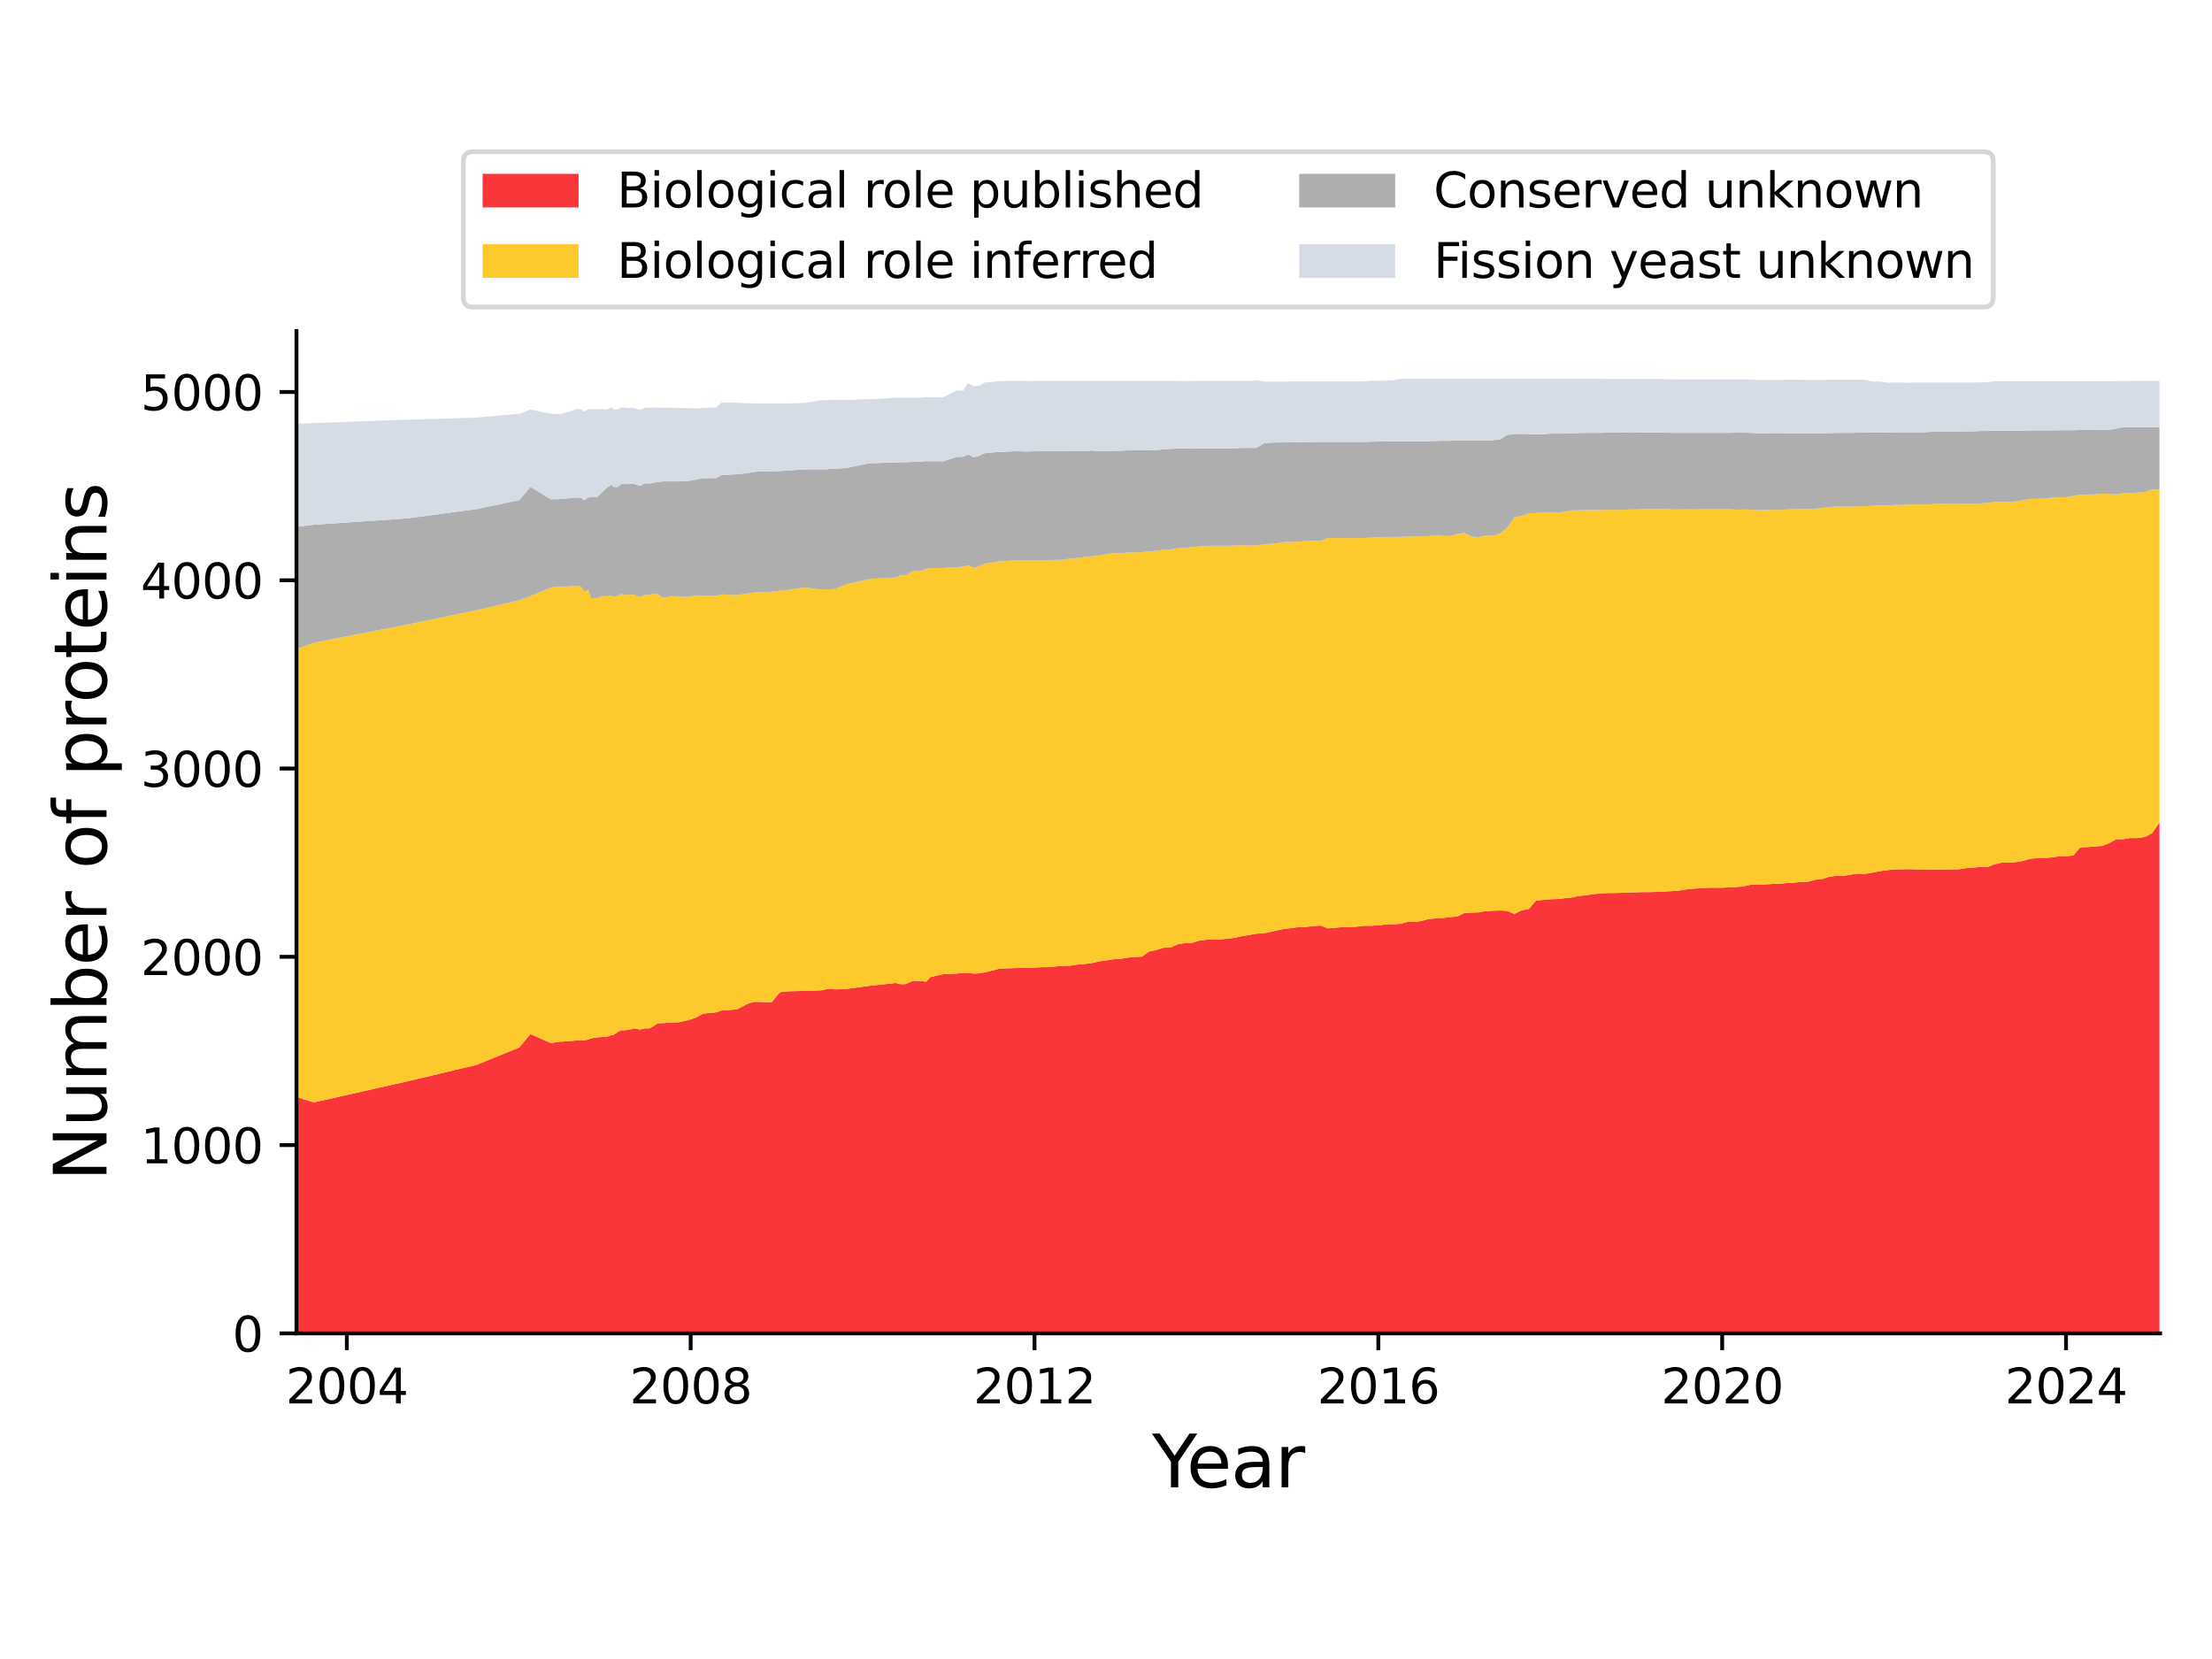 <?xml version="1.0" encoding="utf-8" standalone="no"?>
<!DOCTYPE svg PUBLIC "-//W3C//DTD SVG 1.1//EN"
  "http://www.w3.org/Graphics/SVG/1.1/DTD/svg11.dtd">
<svg xmlns:xlink="http://www.w3.org/1999/xlink" width="460.8pt" height="345.6pt" viewBox="0 0 460.8 345.6" xmlns="http://www.w3.org/2000/svg" version="1.1">
 <defs>
  <style type="text/css">*{stroke-linejoin: round; stroke-linecap: butt}</style>
 </defs>
 <g id="figure_1">
  <g id="patch_1">
   <path d="M 0 345.6 
L 460.8 345.6 
L 460.8 0 
L 0 0 
z
" style="fill: #ffffff"/>
  </g>
  <g id="axes_1">
   <g id="patch_2">
    <path d="M 61.76 277.763 
L 450 277.763 
L 450 68.97 
L 61.76 68.97 
z
" style="fill: #ffffff"/>
   </g>
   <g id="PolyCollection_1">
    <path d="M 32.099 224.775 
L 32.099 277.763 
L 40.384 277.763 
L 48.572 277.763 
L 65.388 277.763 
L 84.9 277.763 
L 99.265 277.763 
L 108.188 277.763 
L 110.492 277.763 
L 114.758 277.763 
L 116.719 277.763 
L 116.964 277.763 
L 120.199 277.763 
L 121.033 277.763 
L 121.719 277.763 
L 122.553 277.763 
L 123.092 277.763 
L 123.925 277.763 
L 124.416 277.763 
L 125.298 277.763 
L 126.475 277.763 
L 127.406 277.763 
L 127.75 277.763 
L 128.73 277.763 
L 129.416 277.763 
L 130.152 277.763 
L 130.936 277.763 
L 131.476 277.763 
L 131.966 277.763 
L 133.339 277.763 
L 134.319 277.763 
L 135.054 277.763 
L 135.251 277.763 
L 135.937 277.763 
L 136.966 277.763 
L 138.045 277.763 
L 138.78 277.763 
L 139.859 277.763 
L 141.281 277.763 
L 143.242 277.763 
L 144.958 277.763 
L 146.429 277.763 
L 149.174 277.763 
L 150.351 277.763 
L 153.537 277.763 
L 155.597 277.763 
L 156.871 277.763 
L 157.656 277.763 
L 160.744 277.763 
L 162.46 277.763 
L 164.225 277.763 
L 167.706 277.763 
L 170.942 277.763 
L 171.481 277.763 
L 172.118 277.763 
L 173.099 277.763 
L 173.883 277.763 
L 176.286 277.763 
L 181.09 277.763 
L 182.022 277.763 
L 186.532 277.763 
L 187.562 277.763 
L 188.591 277.763 
L 190.258 277.763 
L 191.631 277.763 
L 192.955 277.763 
L 193.788 277.763 
L 196.485 277.763 
L 199.279 277.763 
L 200.652 277.763 
L 201.632 277.763 
L 202.858 277.763 
L 203.888 277.763 
L 205.113 277.763 
L 208.006 277.763 
L 209.526 277.763 
L 210.996 277.763 
L 212.516 277.763 
L 213.987 277.763 
L 215.507 277.763 
L 217.027 277.763 
L 218.448 277.763 
L 219.968 277.763 
L 221.439 277.763 
L 222.959 277.763 
L 224.43 277.763 
L 225.949 277.763 
L 227.469 277.763 
L 228.94 277.763 
L 230.46 277.763 
L 231.931 277.763 
L 233.45 277.763 
L 234.97 277.763 
L 236.343 277.763 
L 237.863 277.763 
L 239.334 277.763 
L 240.853 277.763 
L 242.324 277.763 
L 243.844 277.763 
L 245.364 277.763 
L 246.835 277.763 
L 248.354 277.763 
L 249.825 277.763 
L 251.345 277.763 
L 252.865 277.763 
L 254.238 277.763 
L 255.757 277.763 
L 257.228 277.763 
L 258.748 277.763 
L 260.219 277.763 
L 261.739 277.763 
L 263.258 277.763 
L 264.729 277.763 
L 266.249 277.763 
L 267.72 277.763 
L 269.24 277.763 
L 270.76 277.763 
L 272.132 277.763 
L 273.652 277.763 
L 275.123 277.763 
L 276.643 277.763 
L 278.113 277.763 
L 279.633 277.763 
L 281.153 277.763 
L 282.624 277.763 
L 284.144 277.763 
L 285.615 277.763 
L 287.134 277.763 
L 288.654 277.763 
L 290.076 277.763 
L 291.596 277.763 
L 293.067 277.763 
L 294.586 277.763 
L 296.057 277.763 
L 297.577 277.763 
L 299.097 277.763 
L 300.568 277.763 
L 302.087 277.763 
L 303.558 277.763 
L 305.078 277.763 
L 306.598 277.763 
L 307.971 277.763 
L 309.49 277.763 
L 310.961 277.763 
L 312.481 277.763 
L 313.952 277.763 
L 315.472 277.763 
L 316.991 277.763 
L 318.462 277.763 
L 319.982 277.763 
L 321.453 277.763 
L 322.973 277.763 
L 324.492 277.763 
L 325.865 277.763 
L 327.385 277.763 
L 328.856 277.763 
L 330.376 277.763 
L 331.846 277.763 
L 333.366 277.763 
L 334.886 277.763 
L 336.357 277.763 
L 337.877 277.763 
L 339.347 277.763 
L 340.867 277.763 
L 342.387 277.763 
L 343.76 277.763 
L 345.28 277.763 
L 346.75 277.763 
L 348.27 277.763 
L 349.741 277.763 
L 351.261 277.763 
L 352.781 277.763 
L 354.251 277.763 
L 355.771 277.763 
L 357.242 277.763 
L 358.762 277.763 
L 360.282 277.763 
L 361.703 277.763 
L 363.223 277.763 
L 364.694 277.763 
L 366.214 277.763 
L 367.685 277.763 
L 369.205 277.763 
L 370.724 277.763 
L 372.195 277.763 
L 373.715 277.763 
L 375.186 277.763 
L 376.706 277.763 
L 378.225 277.763 
L 379.598 277.763 
L 381.118 277.763 
L 382.589 277.763 
L 384.109 277.763 
L 385.579 277.763 
L 387.099 277.763 
L 388.619 277.763 
L 390.09 277.763 
L 391.61 277.763 
L 393.08 277.763 
L 394.6 277.763 
L 396.12 277.763 
L 397.493 277.763 
L 399.013 277.763 
L 400.483 277.763 
L 402.003 277.763 
L 403.474 277.763 
L 404.994 277.763 
L 406.514 277.763 
L 407.984 277.763 
L 409.504 277.763 
L 410.975 277.763 
L 412.495 277.763 
L 414.015 277.763 
L 415.387 277.763 
L 416.907 277.763 
L 418.378 277.763 
L 419.898 277.763 
L 421.369 277.763 
L 422.888 277.763 
L 424.408 277.763 
L 425.879 277.763 
L 427.399 277.763 
L 428.87 277.763 
L 430.389 277.763 
L 431.909 277.763 
L 433.331 277.763 
L 434.851 277.763 
L 436.322 277.763 
L 437.841 277.763 
L 439.312 277.763 
L 440.832 277.763 
L 442.352 277.763 
L 443.823 277.763 
L 445.342 277.763 
L 446.813 277.763 
L 448.333 277.763 
L 449.853 277.763 
L 449.853 171.317 
L 449.853 171.317 
L 448.333 173.553 
L 446.813 174.337 
L 445.342 174.572 
L 443.823 174.572 
L 442.352 174.808 
L 440.832 174.808 
L 439.312 175.671 
L 437.841 176.22 
L 436.322 176.337 
L 434.851 176.455 
L 433.331 176.533 
L 431.909 178.22 
L 430.389 178.338 
L 428.87 178.377 
L 427.399 178.612 
L 425.879 178.73 
L 424.408 178.769 
L 422.888 178.887 
L 421.369 179.357 
L 419.898 179.593 
L 418.378 179.71 
L 416.907 179.71 
L 415.387 180.063 
L 414.015 180.652 
L 412.495 180.612 
L 410.975 180.73 
L 409.504 180.848 
L 407.984 181.083 
L 406.514 181.083 
L 404.994 181.122 
L 403.474 181.122 
L 402.003 181.083 
L 400.483 181.162 
L 399.013 181.083 
L 397.493 181.044 
L 396.12 181.083 
L 394.6 181.083 
L 393.08 181.279 
L 391.61 181.475 
L 390.09 181.789 
L 388.619 182.024 
L 387.099 181.985 
L 385.579 182.181 
L 384.109 182.456 
L 382.589 182.456 
L 381.118 182.613 
L 379.598 183.123 
L 378.225 183.24 
L 376.706 183.672 
L 375.186 183.711 
L 373.715 183.868 
L 372.195 183.946 
L 370.724 184.103 
L 369.205 184.142 
L 367.685 184.221 
L 366.214 184.221 
L 364.694 184.299 
L 363.223 184.652 
L 361.703 184.77 
L 360.282 184.848 
L 358.762 184.927 
L 357.242 184.927 
L 355.771 184.927 
L 354.251 185.044 
L 352.781 185.123 
L 351.261 185.28 
L 349.741 185.515 
L 348.27 185.633 
L 346.75 185.711 
L 345.28 185.79 
L 343.76 185.829 
L 342.387 185.829 
L 340.867 185.868 
L 339.347 185.907 
L 337.877 185.986 
L 336.357 186.025 
L 334.886 186.025 
L 333.366 186.143 
L 331.846 186.26 
L 330.376 186.496 
L 328.856 186.653 
L 327.385 186.966 
L 325.865 187.123 
L 324.492 187.28 
L 322.973 187.319 
L 321.453 187.476 
L 319.982 187.633 
L 318.462 189.359 
L 316.991 189.633 
L 315.472 190.379 
L 313.952 189.751 
L 312.481 189.673 
L 310.961 189.712 
L 309.49 189.79 
L 307.971 190.065 
L 306.598 190.104 
L 305.078 190.182 
L 303.558 190.928 
L 302.087 191.045 
L 300.568 191.241 
L 299.097 191.32 
L 297.577 191.437 
L 296.057 191.869 
L 294.586 192.065 
L 293.067 192.065 
L 291.596 192.457 
L 290.076 192.536 
L 288.654 192.575 
L 287.134 192.771 
L 285.615 192.849 
L 284.144 192.849 
L 282.624 193.046 
L 281.153 193.085 
L 279.633 193.124 
L 278.113 193.281 
L 276.643 193.399 
L 275.123 192.81 
L 273.652 192.889 
L 272.132 193.085 
L 270.76 193.085 
L 269.24 193.32 
L 267.72 193.477 
L 266.249 193.752 
L 264.729 194.105 
L 263.258 194.418 
L 261.739 194.497 
L 260.219 194.771 
L 258.748 195.007 
L 257.228 195.36 
L 255.757 195.516 
L 254.238 195.713 
L 252.865 195.752 
L 251.345 195.752 
L 249.825 195.948 
L 248.354 196.419 
L 246.835 196.458 
L 245.364 196.693 
L 243.844 197.36 
L 242.324 197.438 
L 240.853 197.909 
L 239.334 198.223 
L 237.863 199.282 
L 236.343 199.36 
L 234.97 199.478 
L 233.45 199.752 
L 231.931 199.831 
L 230.46 200.066 
L 228.94 200.262 
L 227.469 200.615 
L 225.949 200.811 
L 224.43 200.929 
L 222.959 201.164 
L 221.439 201.204 
L 219.968 201.321 
L 218.448 201.478 
L 217.027 201.478 
L 215.507 201.557 
L 213.987 201.596 
L 212.516 201.635 
L 210.996 201.674 
L 209.526 201.713 
L 208.006 201.831 
L 205.113 202.576 
L 203.888 202.772 
L 202.858 202.812 
L 201.632 202.694 
L 200.652 202.694 
L 199.279 202.812 
L 196.485 202.929 
L 193.788 203.557 
L 192.955 204.498 
L 191.631 204.341 
L 190.258 204.302 
L 188.591 205.008 
L 187.562 205.008 
L 186.532 204.773 
L 182.022 205.283 
L 181.09 205.361 
L 176.286 206.028 
L 173.883 206.106 
L 173.099 205.949 
L 172.118 206.067 
L 171.481 206.263 
L 170.942 206.302 
L 167.706 206.42 
L 164.225 206.498 
L 162.46 206.694 
L 160.744 208.773 
L 157.656 208.695 
L 156.871 208.734 
L 155.597 209.165 
L 153.537 210.264 
L 150.351 210.499 
L 149.174 210.891 
L 146.429 211.166 
L 144.958 211.989 
L 143.242 212.538 
L 141.281 212.97 
L 139.859 213.009 
L 138.78 213.088 
L 138.045 213.127 
L 136.966 213.166 
L 135.937 213.872 
L 135.251 214.225 
L 135.054 214.225 
L 134.319 214.225 
L 133.339 214.46 
L 131.966 214.225 
L 131.476 214.421 
L 130.936 214.499 
L 130.152 214.617 
L 129.416 214.617 
L 128.73 214.931 
L 127.75 215.637 
L 127.406 215.598 
L 126.475 215.951 
L 125.298 216.029 
L 124.416 216.108 
L 123.925 216.186 
L 123.092 216.304 
L 122.553 216.539 
L 121.719 216.735 
L 121.033 216.657 
L 120.199 216.735 
L 116.964 217.01 
L 116.719 216.97 
L 114.758 217.284 
L 110.492 215.402 
L 108.188 218.186 
L 99.265 221.834 
L 84.9 225.246 
L 65.388 229.639 
L 48.572 224.579 
L 40.384 223.952 
L 32.099 224.775 
z
" clip-path="url(#p06627649c4)" style="fill: #fb363b"/>
   </g>
   <g id="PolyCollection_2">
    <path d="M 32.099 144.137 
L 32.099 224.775 
L 40.384 223.952 
L 48.572 224.579 
L 65.388 229.639 
L 84.9 225.246 
L 99.265 221.834 
L 108.188 218.186 
L 110.492 215.402 
L 114.758 217.284 
L 116.719 216.97 
L 116.964 217.01 
L 120.199 216.735 
L 121.033 216.657 
L 121.719 216.735 
L 122.553 216.539 
L 123.092 216.304 
L 123.925 216.186 
L 124.416 216.108 
L 125.298 216.029 
L 126.475 215.951 
L 127.406 215.598 
L 127.75 215.637 
L 128.73 214.931 
L 129.416 214.617 
L 130.152 214.617 
L 130.936 214.499 
L 131.476 214.421 
L 131.966 214.225 
L 133.339 214.46 
L 134.319 214.225 
L 135.054 214.225 
L 135.251 214.225 
L 135.937 213.872 
L 136.966 213.166 
L 138.045 213.127 
L 138.78 213.088 
L 139.859 213.009 
L 141.281 212.97 
L 143.242 212.538 
L 144.958 211.989 
L 146.429 211.166 
L 149.174 210.891 
L 150.351 210.499 
L 153.537 210.264 
L 155.597 209.165 
L 156.871 208.734 
L 157.656 208.695 
L 160.744 208.773 
L 162.46 206.694 
L 164.225 206.498 
L 167.706 206.42 
L 170.942 206.302 
L 171.481 206.263 
L 172.118 206.067 
L 173.099 205.949 
L 173.883 206.106 
L 176.286 206.028 
L 181.09 205.361 
L 182.022 205.283 
L 186.532 204.773 
L 187.562 205.008 
L 188.591 205.008 
L 190.258 204.302 
L 191.631 204.341 
L 192.955 204.498 
L 193.788 203.557 
L 196.485 202.929 
L 199.279 202.812 
L 200.652 202.694 
L 201.632 202.694 
L 202.858 202.812 
L 203.888 202.772 
L 205.113 202.576 
L 208.006 201.831 
L 209.526 201.713 
L 210.996 201.674 
L 212.516 201.635 
L 213.987 201.596 
L 215.507 201.557 
L 217.027 201.478 
L 218.448 201.478 
L 219.968 201.321 
L 221.439 201.204 
L 222.959 201.164 
L 224.43 200.929 
L 225.949 200.811 
L 227.469 200.615 
L 228.94 200.262 
L 230.46 200.066 
L 231.931 199.831 
L 233.45 199.752 
L 234.97 199.478 
L 236.343 199.36 
L 237.863 199.282 
L 239.334 198.223 
L 240.853 197.909 
L 242.324 197.438 
L 243.844 197.36 
L 245.364 196.693 
L 246.835 196.458 
L 248.354 196.419 
L 249.825 195.948 
L 251.345 195.752 
L 252.865 195.752 
L 254.238 195.713 
L 255.757 195.516 
L 257.228 195.36 
L 258.748 195.007 
L 260.219 194.771 
L 261.739 194.497 
L 263.258 194.418 
L 264.729 194.105 
L 266.249 193.752 
L 267.72 193.477 
L 269.24 193.32 
L 270.76 193.085 
L 272.132 193.085 
L 273.652 192.889 
L 275.123 192.81 
L 276.643 193.399 
L 278.113 193.281 
L 279.633 193.124 
L 281.153 193.085 
L 282.624 193.046 
L 284.144 192.849 
L 285.615 192.849 
L 287.134 192.771 
L 288.654 192.575 
L 290.076 192.536 
L 291.596 192.457 
L 293.067 192.065 
L 294.586 192.065 
L 296.057 191.869 
L 297.577 191.437 
L 299.097 191.32 
L 300.568 191.241 
L 302.087 191.045 
L 303.558 190.928 
L 305.078 190.182 
L 306.598 190.104 
L 307.971 190.065 
L 309.49 189.79 
L 310.961 189.712 
L 312.481 189.673 
L 313.952 189.751 
L 315.472 190.379 
L 316.991 189.633 
L 318.462 189.359 
L 319.982 187.633 
L 321.453 187.476 
L 322.973 187.319 
L 324.492 187.28 
L 325.865 187.123 
L 327.385 186.966 
L 328.856 186.653 
L 330.376 186.496 
L 331.846 186.26 
L 333.366 186.143 
L 334.886 186.025 
L 336.357 186.025 
L 337.877 185.986 
L 339.347 185.907 
L 340.867 185.868 
L 342.387 185.829 
L 343.76 185.829 
L 345.28 185.79 
L 346.75 185.711 
L 348.27 185.633 
L 349.741 185.515 
L 351.261 185.28 
L 352.781 185.123 
L 354.251 185.044 
L 355.771 184.927 
L 357.242 184.927 
L 358.762 184.927 
L 360.282 184.848 
L 361.703 184.77 
L 363.223 184.652 
L 364.694 184.299 
L 366.214 184.221 
L 367.685 184.221 
L 369.205 184.142 
L 370.724 184.103 
L 372.195 183.946 
L 373.715 183.868 
L 375.186 183.711 
L 376.706 183.672 
L 378.225 183.24 
L 379.598 183.123 
L 381.118 182.613 
L 382.589 182.456 
L 384.109 182.456 
L 385.579 182.181 
L 387.099 181.985 
L 388.619 182.024 
L 390.09 181.789 
L 391.61 181.475 
L 393.08 181.279 
L 394.6 181.083 
L 396.12 181.083 
L 397.493 181.044 
L 399.013 181.083 
L 400.483 181.162 
L 402.003 181.083 
L 403.474 181.122 
L 404.994 181.122 
L 406.514 181.083 
L 407.984 181.083 
L 409.504 180.848 
L 410.975 180.73 
L 412.495 180.612 
L 414.015 180.652 
L 415.387 180.063 
L 416.907 179.71 
L 418.378 179.71 
L 419.898 179.593 
L 421.369 179.357 
L 422.888 178.887 
L 424.408 178.769 
L 425.879 178.73 
L 427.399 178.612 
L 428.87 178.377 
L 430.389 178.338 
L 431.909 178.22 
L 433.331 176.533 
L 434.851 176.455 
L 436.322 176.337 
L 437.841 176.22 
L 439.312 175.671 
L 440.832 174.808 
L 442.352 174.808 
L 443.823 174.572 
L 445.342 174.572 
L 446.813 174.337 
L 448.333 173.553 
L 449.853 171.317 
L 449.853 102.013 
L 449.853 102.013 
L 448.333 101.974 
L 446.813 102.523 
L 445.342 102.602 
L 443.823 102.719 
L 442.352 102.759 
L 440.832 102.994 
L 439.312 102.876 
L 437.841 102.837 
L 436.322 102.994 
L 434.851 103.072 
L 433.331 103.033 
L 431.909 103.308 
L 430.389 103.582 
L 428.87 103.582 
L 427.399 103.7 
L 425.879 103.857 
L 424.408 103.935 
L 422.888 103.935 
L 421.369 104.21 
L 419.898 104.445 
L 418.378 104.563 
L 416.907 104.563 
L 415.387 104.602 
L 414.015 104.759 
L 412.495 104.876 
L 410.975 104.955 
L 409.504 104.955 
L 407.984 104.994 
L 406.514 104.876 
L 404.994 104.916 
L 403.474 104.916 
L 402.003 105.112 
L 400.483 105.073 
L 399.013 105.073 
L 397.493 105.112 
L 396.12 105.19 
L 394.6 105.19 
L 393.08 105.308 
L 391.61 105.269 
L 390.09 105.386 
L 388.619 105.426 
L 387.099 105.465 
L 385.579 105.504 
L 384.109 105.543 
L 382.589 105.504 
L 381.118 105.622 
L 379.598 105.818 
L 378.225 105.975 
L 376.706 106.014 
L 375.186 106.014 
L 373.715 106.092 
L 372.195 106.132 
L 370.724 106.21 
L 369.205 106.21 
L 367.685 106.249 
L 366.214 106.288 
L 364.694 106.171 
L 363.223 106.132 
L 361.703 106.171 
L 360.282 106.092 
L 358.762 106.092 
L 357.242 106.092 
L 355.771 106.092 
L 354.251 106.092 
L 352.781 106.132 
L 351.261 106.092 
L 349.741 106.132 
L 348.27 106.132 
L 346.75 106.014 
L 345.28 106.014 
L 343.76 106.053 
L 342.387 106.053 
L 340.867 106.132 
L 339.347 106.132 
L 337.877 106.21 
L 336.357 106.21 
L 334.886 106.21 
L 333.366 106.249 
L 331.846 106.249 
L 330.376 106.249 
L 328.856 106.288 
L 327.385 106.328 
L 325.865 106.641 
L 324.492 106.759 
L 322.973 106.681 
L 321.453 106.759 
L 319.982 106.877 
L 318.462 106.916 
L 316.991 107.465 
L 315.472 107.779 
L 313.952 109.936 
L 312.481 111.152 
L 310.961 111.583 
L 309.49 111.583 
L 307.971 111.897 
L 306.598 111.819 
L 305.078 111.034 
L 303.558 111.23 
L 302.087 111.662 
L 300.568 111.662 
L 299.097 111.544 
L 297.577 111.701 
L 296.057 111.74 
L 294.586 111.74 
L 293.067 111.779 
L 291.596 111.858 
L 290.076 111.858 
L 288.654 111.897 
L 287.134 111.897 
L 285.615 112.015 
L 284.144 112.054 
L 282.624 112.093 
L 281.153 112.093 
L 279.633 112.054 
L 278.113 112.093 
L 276.643 112.054 
L 275.123 112.681 
L 273.652 112.642 
L 272.132 112.721 
L 270.76 112.799 
L 269.24 112.917 
L 267.72 112.878 
L 266.249 113.152 
L 264.729 113.27 
L 263.258 113.427 
L 261.739 113.623 
L 260.219 113.662 
L 258.748 113.584 
L 257.228 113.662 
L 255.757 113.701 
L 254.238 113.701 
L 252.865 113.701 
L 251.345 113.701 
L 249.825 113.858 
L 248.354 113.937 
L 246.835 114.172 
L 245.364 114.211 
L 243.844 114.446 
L 242.324 114.525 
L 240.853 114.76 
L 239.334 114.878 
L 237.863 115.035 
L 236.343 115.074 
L 234.97 115.113 
L 233.45 115.27 
L 231.931 115.27 
L 230.46 115.466 
L 228.94 115.741 
L 227.469 115.898 
L 225.949 116.055 
L 224.43 116.251 
L 222.959 116.329 
L 221.439 116.643 
L 219.968 116.643 
L 218.448 116.682 
L 217.027 116.682 
L 215.507 116.682 
L 213.987 116.682 
L 212.516 116.682 
L 210.996 116.721 
L 209.526 116.878 
L 208.006 116.957 
L 205.113 117.427 
L 203.888 118.016 
L 202.858 118.29 
L 201.632 117.741 
L 200.652 118.055 
L 199.279 118.172 
L 196.485 118.329 
L 193.788 118.329 
L 192.955 118.486 
L 191.631 118.996 
L 190.258 118.957 
L 188.591 119.859 
L 187.562 119.859 
L 186.532 120.29 
L 182.022 120.565 
L 181.09 120.643 
L 176.286 121.742 
L 173.883 122.722 
L 173.099 122.761 
L 172.118 122.761 
L 171.481 122.761 
L 170.942 122.801 
L 167.706 122.369 
L 164.225 122.879 
L 162.46 123.075 
L 160.744 123.271 
L 157.656 123.389 
L 156.871 123.467 
L 155.597 123.663 
L 153.537 123.977 
L 150.351 123.82 
L 149.174 124.134 
L 146.429 124.095 
L 144.958 124.016 
L 143.242 124.369 
L 141.281 124.291 
L 139.859 124.173 
L 138.78 124.448 
L 138.045 124.487 
L 136.966 123.742 
L 135.937 123.781 
L 135.251 123.938 
L 135.054 123.938 
L 134.319 123.899 
L 133.339 124.409 
L 131.966 123.86 
L 131.476 123.86 
L 130.936 123.899 
L 130.152 123.938 
L 129.416 123.742 
L 128.73 124.173 
L 127.75 124.291 
L 127.406 124.056 
L 126.475 124.212 
L 125.298 124.173 
L 124.416 124.683 
L 123.925 124.605 
L 123.092 124.605 
L 122.553 122.84 
L 121.719 123.232 
L 121.033 122.251 
L 120.199 122.016 
L 116.964 122.291 
L 116.719 122.134 
L 114.758 122.408 
L 110.492 124.173 
L 108.188 125.036 
L 99.265 127.115 
L 84.9 130.096 
L 65.388 133.9 
L 48.572 139.979 
L 40.384 143.823 
L 32.099 144.137 
z
" clip-path="url(#p06627649c4)" style="fill: #fdc92c"/>
   </g>
   <g id="PolyCollection_3">
    <path d="M 32.099 113.231 
L 32.099 144.137 
L 40.384 143.823 
L 48.572 139.979 
L 65.388 133.9 
L 84.9 130.096 
L 99.265 127.115 
L 108.188 125.036 
L 110.492 124.173 
L 114.758 122.408 
L 116.719 122.134 
L 116.964 122.291 
L 120.199 122.016 
L 121.033 122.251 
L 121.719 123.232 
L 122.553 122.84 
L 123.092 124.605 
L 123.925 124.605 
L 124.416 124.683 
L 125.298 124.173 
L 126.475 124.212 
L 127.406 124.056 
L 127.75 124.291 
L 128.73 124.173 
L 129.416 123.742 
L 130.152 123.938 
L 130.936 123.899 
L 131.476 123.86 
L 131.966 123.86 
L 133.339 124.409 
L 134.319 123.899 
L 135.054 123.938 
L 135.251 123.938 
L 135.937 123.781 
L 136.966 123.742 
L 138.045 124.487 
L 138.78 124.448 
L 139.859 124.173 
L 141.281 124.291 
L 143.242 124.369 
L 144.958 124.016 
L 146.429 124.095 
L 149.174 124.134 
L 150.351 123.82 
L 153.537 123.977 
L 155.597 123.663 
L 156.871 123.467 
L 157.656 123.389 
L 160.744 123.271 
L 162.46 123.075 
L 164.225 122.879 
L 167.706 122.369 
L 170.942 122.801 
L 171.481 122.761 
L 172.118 122.761 
L 173.099 122.761 
L 173.883 122.722 
L 176.286 121.742 
L 181.09 120.643 
L 182.022 120.565 
L 186.532 120.29 
L 187.562 119.859 
L 188.591 119.859 
L 190.258 118.957 
L 191.631 118.996 
L 192.955 118.486 
L 193.788 118.329 
L 196.485 118.329 
L 199.279 118.172 
L 200.652 118.055 
L 201.632 117.741 
L 202.858 118.29 
L 203.888 118.016 
L 205.113 117.427 
L 208.006 116.957 
L 209.526 116.878 
L 210.996 116.721 
L 212.516 116.682 
L 213.987 116.682 
L 215.507 116.682 
L 217.027 116.682 
L 218.448 116.682 
L 219.968 116.643 
L 221.439 116.643 
L 222.959 116.329 
L 224.43 116.251 
L 225.949 116.055 
L 227.469 115.898 
L 228.94 115.741 
L 230.46 115.466 
L 231.931 115.27 
L 233.45 115.27 
L 234.97 115.113 
L 236.343 115.074 
L 237.863 115.035 
L 239.334 114.878 
L 240.853 114.76 
L 242.324 114.525 
L 243.844 114.446 
L 245.364 114.211 
L 246.835 114.172 
L 248.354 113.937 
L 249.825 113.858 
L 251.345 113.701 
L 252.865 113.701 
L 254.238 113.701 
L 255.757 113.701 
L 257.228 113.662 
L 258.748 113.584 
L 260.219 113.662 
L 261.739 113.623 
L 263.258 113.427 
L 264.729 113.27 
L 266.249 113.152 
L 267.72 112.878 
L 269.24 112.917 
L 270.76 112.799 
L 272.132 112.721 
L 273.652 112.642 
L 275.123 112.681 
L 276.643 112.054 
L 278.113 112.093 
L 279.633 112.054 
L 281.153 112.093 
L 282.624 112.093 
L 284.144 112.054 
L 285.615 112.015 
L 287.134 111.897 
L 288.654 111.897 
L 290.076 111.858 
L 291.596 111.858 
L 293.067 111.779 
L 294.586 111.74 
L 296.057 111.74 
L 297.577 111.701 
L 299.097 111.544 
L 300.568 111.662 
L 302.087 111.662 
L 303.558 111.23 
L 305.078 111.034 
L 306.598 111.819 
L 307.971 111.897 
L 309.49 111.583 
L 310.961 111.583 
L 312.481 111.152 
L 313.952 109.936 
L 315.472 107.779 
L 316.991 107.465 
L 318.462 106.916 
L 319.982 106.877 
L 321.453 106.759 
L 322.973 106.681 
L 324.492 106.759 
L 325.865 106.641 
L 327.385 106.328 
L 328.856 106.288 
L 330.376 106.249 
L 331.846 106.249 
L 333.366 106.249 
L 334.886 106.21 
L 336.357 106.21 
L 337.877 106.21 
L 339.347 106.132 
L 340.867 106.132 
L 342.387 106.053 
L 343.76 106.053 
L 345.28 106.014 
L 346.75 106.014 
L 348.27 106.132 
L 349.741 106.132 
L 351.261 106.092 
L 352.781 106.132 
L 354.251 106.092 
L 355.771 106.092 
L 357.242 106.092 
L 358.762 106.092 
L 360.282 106.092 
L 361.703 106.171 
L 363.223 106.132 
L 364.694 106.171 
L 366.214 106.288 
L 367.685 106.249 
L 369.205 106.21 
L 370.724 106.21 
L 372.195 106.132 
L 373.715 106.092 
L 375.186 106.014 
L 376.706 106.014 
L 378.225 105.975 
L 379.598 105.818 
L 381.118 105.622 
L 382.589 105.504 
L 384.109 105.543 
L 385.579 105.504 
L 387.099 105.465 
L 388.619 105.426 
L 390.09 105.386 
L 391.61 105.269 
L 393.08 105.308 
L 394.6 105.19 
L 396.12 105.19 
L 397.493 105.112 
L 399.013 105.073 
L 400.483 105.073 
L 402.003 105.112 
L 403.474 104.916 
L 404.994 104.916 
L 406.514 104.876 
L 407.984 104.994 
L 409.504 104.955 
L 410.975 104.955 
L 412.495 104.876 
L 414.015 104.759 
L 415.387 104.602 
L 416.907 104.563 
L 418.378 104.563 
L 419.898 104.445 
L 421.369 104.21 
L 422.888 103.935 
L 424.408 103.935 
L 425.879 103.857 
L 427.399 103.7 
L 428.87 103.582 
L 430.389 103.582 
L 431.909 103.308 
L 433.331 103.033 
L 434.851 103.072 
L 436.322 102.994 
L 437.841 102.837 
L 439.312 102.876 
L 440.832 102.994 
L 442.352 102.759 
L 443.823 102.719 
L 445.342 102.602 
L 446.813 102.523 
L 448.333 101.974 
L 449.853 102.013 
L 449.853 88.992 
L 449.853 88.992 
L 448.333 88.992 
L 446.813 88.992 
L 445.342 88.992 
L 443.823 88.992 
L 442.352 88.953 
L 440.832 89.306 
L 439.312 89.541 
L 437.841 89.541 
L 436.322 89.58 
L 434.851 89.58 
L 433.331 89.58 
L 431.909 89.619 
L 430.389 89.619 
L 428.87 89.619 
L 427.399 89.659 
L 425.879 89.659 
L 424.408 89.659 
L 422.888 89.659 
L 421.369 89.737 
L 419.898 89.737 
L 418.378 89.737 
L 416.907 89.737 
L 415.387 89.737 
L 414.015 89.776 
L 412.495 89.776 
L 410.975 89.855 
L 409.504 89.855 
L 407.984 89.894 
L 406.514 89.894 
L 404.994 89.894 
L 403.474 89.894 
L 402.003 89.972 
L 400.483 90.051 
L 399.013 90.051 
L 397.493 90.051 
L 396.12 90.051 
L 394.6 90.051 
L 393.08 90.09 
L 391.61 90.051 
L 390.09 90.129 
L 388.619 90.129 
L 387.099 90.129 
L 385.579 90.169 
L 384.109 90.169 
L 382.589 90.169 
L 381.118 90.208 
L 379.598 90.247 
L 378.225 90.286 
L 376.706 90.286 
L 375.186 90.247 
L 373.715 90.247 
L 372.195 90.247 
L 370.724 90.208 
L 369.205 90.208 
L 367.685 90.247 
L 366.214 90.247 
L 364.694 90.169 
L 363.223 90.129 
L 361.703 90.129 
L 360.282 90.169 
L 358.762 90.169 
L 357.242 90.169 
L 355.771 90.169 
L 354.251 90.169 
L 352.781 90.169 
L 351.261 90.169 
L 349.741 90.169 
L 348.27 90.169 
L 346.75 90.09 
L 345.28 90.09 
L 343.76 90.09 
L 342.387 90.09 
L 340.867 90.051 
L 339.347 90.051 
L 337.877 90.129 
L 336.357 90.129 
L 334.886 90.129 
L 333.366 90.169 
L 331.846 90.169 
L 330.376 90.169 
L 328.856 90.208 
L 327.385 90.247 
L 325.865 90.325 
L 324.492 90.325 
L 322.973 90.325 
L 321.453 90.482 
L 319.982 90.482 
L 318.462 90.482 
L 316.991 90.365 
L 315.472 90.404 
L 313.952 90.6 
L 312.481 91.541 
L 310.961 91.698 
L 309.49 91.737 
L 307.971 91.777 
L 306.598 91.777 
L 305.078 91.777 
L 303.558 91.777 
L 302.087 91.816 
L 300.568 91.816 
L 299.097 91.855 
L 297.577 91.894 
L 296.057 91.934 
L 294.586 91.934 
L 293.067 91.934 
L 291.596 91.934 
L 290.076 91.934 
L 288.654 91.973 
L 287.134 91.973 
L 285.615 92.012 
L 284.144 92.051 
L 282.624 92.051 
L 281.153 92.051 
L 279.633 92.051 
L 278.113 92.051 
L 276.643 92.051 
L 275.123 92.051 
L 273.652 92.051 
L 272.132 92.13 
L 270.76 92.13 
L 269.24 92.13 
L 267.72 92.169 
L 266.249 92.169 
L 264.729 92.208 
L 263.258 92.365 
L 261.739 93.306 
L 260.219 93.306 
L 258.748 93.306 
L 257.228 93.385 
L 255.757 93.385 
L 254.238 93.385 
L 252.865 93.385 
L 251.345 93.385 
L 249.825 93.385 
L 248.354 93.463 
L 246.835 93.385 
L 245.364 93.424 
L 243.844 93.502 
L 242.324 93.581 
L 240.853 93.777 
L 239.334 93.816 
L 237.863 93.816 
L 236.343 93.816 
L 234.97 93.816 
L 233.45 93.895 
L 231.931 93.895 
L 230.46 93.973 
L 228.94 93.973 
L 227.469 93.855 
L 225.949 93.934 
L 224.43 93.934 
L 222.959 93.934 
L 221.439 93.973 
L 219.968 93.973 
L 218.448 93.973 
L 217.027 94.012 
L 215.507 94.012 
L 213.987 94.051 
L 212.516 94.012 
L 210.996 94.012 
L 209.526 94.091 
L 208.006 94.13 
L 205.113 94.404 
L 203.888 94.993 
L 202.858 95.267 
L 201.632 94.64 
L 200.652 95.15 
L 199.279 95.189 
L 196.485 96.091 
L 193.788 96.091 
L 192.955 96.052 
L 191.631 96.209 
L 190.258 96.209 
L 188.591 96.287 
L 187.562 96.287 
L 186.532 96.326 
L 182.022 96.483 
L 181.09 96.483 
L 176.286 97.503 
L 173.883 97.621 
L 173.099 97.66 
L 172.118 97.777 
L 171.481 97.777 
L 170.942 97.777 
L 167.706 97.777 
L 164.225 98.013 
L 162.46 98.13 
L 160.744 98.17 
L 157.656 98.248 
L 156.871 98.366 
L 155.597 98.562 
L 153.537 98.797 
L 150.351 98.954 
L 149.174 99.582 
L 146.429 99.621 
L 144.958 99.895 
L 143.242 100.209 
L 141.281 100.288 
L 139.859 100.288 
L 138.78 100.288 
L 138.045 100.288 
L 136.966 100.444 
L 135.937 100.601 
L 135.251 100.719 
L 135.054 100.719 
L 134.319 100.68 
L 133.339 101.229 
L 131.966 100.758 
L 131.476 100.758 
L 130.936 100.837 
L 130.152 100.837 
L 129.416 100.837 
L 128.73 101.425 
L 127.75 101.425 
L 127.406 100.954 
L 126.475 101.543 
L 125.298 102.641 
L 124.416 103.543 
L 123.925 103.582 
L 123.092 103.582 
L 122.553 103.621 
L 121.719 104.21 
L 121.033 103.661 
L 120.199 103.661 
L 116.964 103.935 
L 116.719 103.974 
L 114.758 104.014 
L 110.492 101.425 
L 108.188 104.171 
L 99.265 106.053 
L 84.9 107.975 
L 65.388 109.308 
L 48.572 111.309 
L 40.384 113.662 
L 32.099 113.231 
z
" clip-path="url(#p06627649c4)" style="fill: #aeaeae"/>
   </g>
   <g id="PolyCollection_4">
    <path d="M 32.099 89.423 
L 32.099 113.231 
L 40.384 113.662 
L 48.572 111.309 
L 65.388 109.308 
L 84.9 107.975 
L 99.265 106.053 
L 108.188 104.171 
L 110.492 101.425 
L 114.758 104.014 
L 116.719 103.974 
L 116.964 103.935 
L 120.199 103.661 
L 121.033 103.661 
L 121.719 104.21 
L 122.553 103.621 
L 123.092 103.582 
L 123.925 103.582 
L 124.416 103.543 
L 125.298 102.641 
L 126.475 101.543 
L 127.406 100.954 
L 127.75 101.425 
L 128.73 101.425 
L 129.416 100.837 
L 130.152 100.837 
L 130.936 100.837 
L 131.476 100.758 
L 131.966 100.758 
L 133.339 101.229 
L 134.319 100.68 
L 135.054 100.719 
L 135.251 100.719 
L 135.937 100.601 
L 136.966 100.444 
L 138.045 100.288 
L 138.78 100.288 
L 139.859 100.288 
L 141.281 100.288 
L 143.242 100.209 
L 144.958 99.895 
L 146.429 99.621 
L 149.174 99.582 
L 150.351 98.954 
L 153.537 98.797 
L 155.597 98.562 
L 156.871 98.366 
L 157.656 98.248 
L 160.744 98.17 
L 162.46 98.13 
L 164.225 98.013 
L 167.706 97.777 
L 170.942 97.777 
L 171.481 97.777 
L 172.118 97.777 
L 173.099 97.66 
L 173.883 97.621 
L 176.286 97.503 
L 181.09 96.483 
L 182.022 96.483 
L 186.532 96.326 
L 187.562 96.287 
L 188.591 96.287 
L 190.258 96.209 
L 191.631 96.209 
L 192.955 96.052 
L 193.788 96.091 
L 196.485 96.091 
L 199.279 95.189 
L 200.652 95.15 
L 201.632 94.64 
L 202.858 95.267 
L 203.888 94.993 
L 205.113 94.404 
L 208.006 94.13 
L 209.526 94.091 
L 210.996 94.012 
L 212.516 94.012 
L 213.987 94.051 
L 215.507 94.012 
L 217.027 94.012 
L 218.448 93.973 
L 219.968 93.973 
L 221.439 93.973 
L 222.959 93.934 
L 224.43 93.934 
L 225.949 93.934 
L 227.469 93.855 
L 228.94 93.973 
L 230.46 93.973 
L 231.931 93.895 
L 233.45 93.895 
L 234.97 93.816 
L 236.343 93.816 
L 237.863 93.816 
L 239.334 93.816 
L 240.853 93.777 
L 242.324 93.581 
L 243.844 93.502 
L 245.364 93.424 
L 246.835 93.385 
L 248.354 93.463 
L 249.825 93.385 
L 251.345 93.385 
L 252.865 93.385 
L 254.238 93.385 
L 255.757 93.385 
L 257.228 93.385 
L 258.748 93.306 
L 260.219 93.306 
L 261.739 93.306 
L 263.258 92.365 
L 264.729 92.208 
L 266.249 92.169 
L 267.72 92.169 
L 269.24 92.13 
L 270.76 92.13 
L 272.132 92.13 
L 273.652 92.051 
L 275.123 92.051 
L 276.643 92.051 
L 278.113 92.051 
L 279.633 92.051 
L 281.153 92.051 
L 282.624 92.051 
L 284.144 92.051 
L 285.615 92.012 
L 287.134 91.973 
L 288.654 91.973 
L 290.076 91.934 
L 291.596 91.934 
L 293.067 91.934 
L 294.586 91.934 
L 296.057 91.934 
L 297.577 91.894 
L 299.097 91.855 
L 300.568 91.816 
L 302.087 91.816 
L 303.558 91.777 
L 305.078 91.777 
L 306.598 91.777 
L 307.971 91.777 
L 309.49 91.737 
L 310.961 91.698 
L 312.481 91.541 
L 313.952 90.6 
L 315.472 90.404 
L 316.991 90.365 
L 318.462 90.482 
L 319.982 90.482 
L 321.453 90.482 
L 322.973 90.325 
L 324.492 90.325 
L 325.865 90.325 
L 327.385 90.247 
L 328.856 90.208 
L 330.376 90.169 
L 331.846 90.169 
L 333.366 90.169 
L 334.886 90.129 
L 336.357 90.129 
L 337.877 90.129 
L 339.347 90.051 
L 340.867 90.051 
L 342.387 90.09 
L 343.76 90.09 
L 345.28 90.09 
L 346.75 90.09 
L 348.27 90.169 
L 349.741 90.169 
L 351.261 90.169 
L 352.781 90.169 
L 354.251 90.169 
L 355.771 90.169 
L 357.242 90.169 
L 358.762 90.169 
L 360.282 90.169 
L 361.703 90.129 
L 363.223 90.129 
L 364.694 90.169 
L 366.214 90.247 
L 367.685 90.247 
L 369.205 90.208 
L 370.724 90.208 
L 372.195 90.247 
L 373.715 90.247 
L 375.186 90.247 
L 376.706 90.286 
L 378.225 90.286 
L 379.598 90.247 
L 381.118 90.208 
L 382.589 90.169 
L 384.109 90.169 
L 385.579 90.169 
L 387.099 90.129 
L 388.619 90.129 
L 390.09 90.129 
L 391.61 90.051 
L 393.08 90.09 
L 394.6 90.051 
L 396.12 90.051 
L 397.493 90.051 
L 399.013 90.051 
L 400.483 90.051 
L 402.003 89.972 
L 403.474 89.894 
L 404.994 89.894 
L 406.514 89.894 
L 407.984 89.894 
L 409.504 89.855 
L 410.975 89.855 
L 412.495 89.776 
L 414.015 89.776 
L 415.387 89.737 
L 416.907 89.737 
L 418.378 89.737 
L 419.898 89.737 
L 421.369 89.737 
L 422.888 89.659 
L 424.408 89.659 
L 425.879 89.659 
L 427.399 89.659 
L 428.87 89.619 
L 430.389 89.619 
L 431.909 89.619 
L 433.331 89.58 
L 434.851 89.58 
L 436.322 89.58 
L 437.841 89.541 
L 439.312 89.541 
L 440.832 89.306 
L 442.352 88.953 
L 443.823 88.992 
L 445.342 88.992 
L 446.813 88.992 
L 448.333 88.992 
L 449.853 88.992 
L 449.853 79.344 
L 449.853 79.344 
L 448.333 79.344 
L 446.813 79.344 
L 445.342 79.344 
L 443.823 79.383 
L 442.352 79.383 
L 440.832 79.383 
L 439.312 79.422 
L 437.841 79.422 
L 436.322 79.422 
L 434.851 79.422 
L 433.331 79.422 
L 431.909 79.422 
L 430.389 79.422 
L 428.87 79.422 
L 427.399 79.422 
L 425.879 79.422 
L 424.408 79.422 
L 422.888 79.422 
L 421.369 79.422 
L 419.898 79.422 
L 418.378 79.422 
L 416.907 79.422 
L 415.387 79.422 
L 414.015 79.618 
L 412.495 79.657 
L 410.975 79.697 
L 409.504 79.697 
L 407.984 79.697 
L 406.514 79.697 
L 404.994 79.697 
L 403.474 79.697 
L 402.003 79.697 
L 400.483 79.697 
L 399.013 79.697 
L 397.493 79.736 
L 396.12 79.697 
L 394.6 79.697 
L 393.08 79.736 
L 391.61 79.461 
L 390.09 79.461 
L 388.619 79.108 
L 387.099 79.108 
L 385.579 79.108 
L 384.109 79.108 
L 382.589 79.108 
L 381.118 79.108 
L 379.598 79.147 
L 378.225 79.147 
L 376.706 79.147 
L 375.186 79.108 
L 373.715 79.108 
L 372.195 79.108 
L 370.724 79.147 
L 369.205 79.147 
L 367.685 79.147 
L 366.214 79.147 
L 364.694 79.069 
L 363.223 79.03 
L 361.703 79.03 
L 360.282 79.03 
L 358.762 79.03 
L 357.242 79.03 
L 355.771 79.03 
L 354.251 79.03 
L 352.781 79.03 
L 351.261 79.03 
L 349.741 79.03 
L 348.27 79.03 
L 346.75 78.951 
L 345.28 78.951 
L 343.76 78.951 
L 342.387 78.951 
L 340.867 78.951 
L 339.347 78.951 
L 337.877 78.951 
L 336.357 78.951 
L 334.886 78.951 
L 333.366 78.912 
L 331.846 78.912 
L 330.376 78.912 
L 328.856 78.912 
L 327.385 78.912 
L 325.865 78.912 
L 324.492 78.912 
L 322.973 78.912 
L 321.453 78.912 
L 319.982 78.912 
L 318.462 78.912 
L 316.991 78.912 
L 315.472 78.912 
L 313.952 78.912 
L 312.481 78.912 
L 310.961 78.912 
L 309.49 78.912 
L 307.971 78.912 
L 306.598 78.912 
L 305.078 78.912 
L 303.558 78.912 
L 302.087 78.912 
L 300.568 78.912 
L 299.097 78.912 
L 297.577 78.912 
L 296.057 78.912 
L 294.586 78.912 
L 293.067 78.912 
L 291.596 78.912 
L 290.076 79.265 
L 288.654 79.304 
L 287.134 79.304 
L 285.615 79.304 
L 284.144 79.461 
L 282.624 79.461 
L 281.153 79.461 
L 279.633 79.461 
L 278.113 79.461 
L 276.643 79.461 
L 275.123 79.461 
L 273.652 79.461 
L 272.132 79.461 
L 270.76 79.461 
L 269.24 79.461 
L 267.72 79.5 
L 266.249 79.5 
L 264.729 79.5 
L 263.258 79.5 
L 261.739 79.226 
L 260.219 79.383 
L 258.748 79.344 
L 257.228 79.344 
L 255.757 79.344 
L 254.238 79.344 
L 252.865 79.344 
L 251.345 79.344 
L 249.825 79.344 
L 248.354 79.383 
L 246.835 79.383 
L 245.364 79.383 
L 243.844 79.344 
L 242.324 79.344 
L 240.853 79.344 
L 239.334 79.344 
L 237.863 79.344 
L 236.343 79.344 
L 234.97 79.344 
L 233.45 79.344 
L 231.931 79.344 
L 230.46 79.344 
L 228.94 79.383 
L 227.469 79.344 
L 225.949 79.383 
L 224.43 79.344 
L 222.959 79.344 
L 221.439 79.344 
L 219.968 79.344 
L 218.448 79.344 
L 217.027 79.344 
L 215.507 79.383 
L 213.987 79.383 
L 212.516 79.344 
L 210.996 79.344 
L 209.526 79.344 
L 208.006 79.422 
L 205.113 79.697 
L 203.888 80.363 
L 202.858 80.442 
L 201.632 79.814 
L 200.652 81.344 
L 199.279 81.344 
L 196.485 82.756 
L 193.788 82.756 
L 192.955 82.717 
L 191.631 82.873 
L 190.258 82.834 
L 188.591 82.834 
L 187.562 82.834 
L 186.532 82.834 
L 182.022 83.148 
L 181.09 83.148 
L 176.286 83.344 
L 173.883 83.305 
L 173.099 83.305 
L 172.118 83.383 
L 171.481 83.383 
L 170.942 83.383 
L 167.706 83.932 
L 164.225 84.05 
L 162.46 84.05 
L 160.744 84.05 
L 157.656 84.05 
L 156.871 84.011 
L 155.597 84.011 
L 153.537 83.893 
L 150.351 83.854 
L 149.174 84.874 
L 146.429 84.991 
L 144.958 85.109 
L 143.242 84.991 
L 141.281 84.991 
L 139.859 84.952 
L 138.78 84.952 
L 138.045 84.952 
L 136.966 84.913 
L 135.937 84.913 
L 135.251 84.952 
L 135.054 84.952 
L 134.319 84.952 
L 133.339 85.384 
L 131.966 84.952 
L 131.476 84.952 
L 130.936 84.991 
L 130.152 84.913 
L 129.416 84.913 
L 128.73 85.305 
L 127.75 85.227 
L 127.406 84.795 
L 126.475 85.344 
L 125.298 85.187 
L 124.416 85.227 
L 123.925 85.227 
L 123.092 85.227 
L 122.553 85.266 
L 121.719 85.776 
L 121.033 85.227 
L 120.199 85.227 
L 116.964 86.207 
L 116.719 86.246 
L 114.758 86.207 
L 110.492 85.305 
L 108.188 86.207 
L 99.265 86.992 
L 84.9 87.423 
L 65.388 88.129 
L 48.572 88.561 
L 40.384 89.58 
L 32.099 89.423 
z
" clip-path="url(#p06627649c4)" style="fill: #d5dce5"/>
   </g>
   <g id="matplotlib.axis_1">
    <g id="xtick_1">
     <g id="line2d_1">
      <defs>
       <path id="mb8833cb10a" d="M 0 0 
L 0 3.5 
" style="stroke: #000000; stroke-width: 0.8"/>
      </defs>
      <g>
       <use xlink:href="#mb8833cb10a" x="72.252" y="277.763" style="stroke: #000000; stroke-width: 0.8"/>
      </g>
     </g>
     <g id="text_1">
      <!-- 2004 -->
      <g transform="translate(59.527 292.362) scale(0.1 -0.1)">
       <defs>
        <path id="DejaVuSans-32" d="M 1228 531 
L 3431 531 
L 3431 0 
L 469 0 
L 469 531 
Q 828 903 1448 1529 
Q 2069 2156 2228 2338 
Q 2531 2678 2651 2914 
Q 2772 3150 2772 3378 
Q 2772 3750 2511 3984 
Q 2250 4219 1831 4219 
Q 1534 4219 1204 4116 
Q 875 4013 500 3803 
L 500 4441 
Q 881 4594 1212 4672 
Q 1544 4750 1819 4750 
Q 2544 4750 2975 4387 
Q 3406 4025 3406 3419 
Q 3406 3131 3298 2873 
Q 3191 2616 2906 2266 
Q 2828 2175 2409 1742 
Q 1991 1309 1228 531 
z
" transform="scale(0.016)"/>
        <path id="DejaVuSans-30" d="M 2034 4250 
Q 1547 4250 1301 3770 
Q 1056 3291 1056 2328 
Q 1056 1369 1301 889 
Q 1547 409 2034 409 
Q 2525 409 2770 889 
Q 3016 1369 3016 2328 
Q 3016 3291 2770 3770 
Q 2525 4250 2034 4250 
z
M 2034 4750 
Q 2819 4750 3233 4129 
Q 3647 3509 3647 2328 
Q 3647 1150 3233 529 
Q 2819 -91 2034 -91 
Q 1250 -91 836 529 
Q 422 1150 422 2328 
Q 422 3509 836 4129 
Q 1250 4750 2034 4750 
z
" transform="scale(0.016)"/>
        <path id="DejaVuSans-34" d="M 2419 4116 
L 825 1625 
L 2419 1625 
L 2419 4116 
z
M 2253 4666 
L 3047 4666 
L 3047 1625 
L 3713 1625 
L 3713 1100 
L 3047 1100 
L 3047 0 
L 2419 0 
L 2419 1100 
L 313 1100 
L 313 1709 
L 2253 4666 
z
" transform="scale(0.016)"/>
       </defs>
       <use xlink:href="#DejaVuSans-32"/>
       <use xlink:href="#DejaVuSans-30" x="63.623"/>
       <use xlink:href="#DejaVuSans-30" x="127.246"/>
       <use xlink:href="#DejaVuSans-34" x="190.869"/>
      </g>
     </g>
    </g>
    <g id="xtick_2">
     <g id="line2d_2">
      <g>
       <use xlink:href="#mb8833cb10a" x="143.879" y="277.763" style="stroke: #000000; stroke-width: 0.8"/>
      </g>
     </g>
     <g id="text_2">
      <!-- 2008 -->
      <g transform="translate(131.154 292.362) scale(0.1 -0.1)">
       <defs>
        <path id="DejaVuSans-38" d="M 2034 2216 
Q 1584 2216 1326 1975 
Q 1069 1734 1069 1313 
Q 1069 891 1326 650 
Q 1584 409 2034 409 
Q 2484 409 2743 651 
Q 3003 894 3003 1313 
Q 3003 1734 2745 1975 
Q 2488 2216 2034 2216 
z
M 1403 2484 
Q 997 2584 770 2862 
Q 544 3141 544 3541 
Q 544 4100 942 4425 
Q 1341 4750 2034 4750 
Q 2731 4750 3128 4425 
Q 3525 4100 3525 3541 
Q 3525 3141 3298 2862 
Q 3072 2584 2669 2484 
Q 3125 2378 3379 2068 
Q 3634 1759 3634 1313 
Q 3634 634 3220 271 
Q 2806 -91 2034 -91 
Q 1263 -91 848 271 
Q 434 634 434 1313 
Q 434 1759 690 2068 
Q 947 2378 1403 2484 
z
M 1172 3481 
Q 1172 3119 1398 2916 
Q 1625 2713 2034 2713 
Q 2441 2713 2670 2916 
Q 2900 3119 2900 3481 
Q 2900 3844 2670 4047 
Q 2441 4250 2034 4250 
Q 1625 4250 1398 4047 
Q 1172 3844 1172 3481 
z
" transform="scale(0.016)"/>
       </defs>
       <use xlink:href="#DejaVuSans-32"/>
       <use xlink:href="#DejaVuSans-30" x="63.623"/>
       <use xlink:href="#DejaVuSans-30" x="127.246"/>
       <use xlink:href="#DejaVuSans-38" x="190.869"/>
      </g>
     </g>
    </g>
    <g id="xtick_3">
     <g id="line2d_3">
      <g>
       <use xlink:href="#mb8833cb10a" x="215.507" y="277.763" style="stroke: #000000; stroke-width: 0.8"/>
      </g>
     </g>
     <g id="text_3">
      <!-- 2012 -->
      <g transform="translate(202.782 292.362) scale(0.1 -0.1)">
       <defs>
        <path id="DejaVuSans-31" d="M 794 531 
L 1825 531 
L 1825 4091 
L 703 3866 
L 703 4441 
L 1819 4666 
L 2450 4666 
L 2450 531 
L 3481 531 
L 3481 0 
L 794 0 
L 794 531 
z
" transform="scale(0.016)"/>
       </defs>
       <use xlink:href="#DejaVuSans-32"/>
       <use xlink:href="#DejaVuSans-30" x="63.623"/>
       <use xlink:href="#DejaVuSans-31" x="127.246"/>
       <use xlink:href="#DejaVuSans-32" x="190.869"/>
      </g>
     </g>
    </g>
    <g id="xtick_4">
     <g id="line2d_4">
      <g>
       <use xlink:href="#mb8833cb10a" x="287.134" y="277.763" style="stroke: #000000; stroke-width: 0.8"/>
      </g>
     </g>
     <g id="text_4">
      <!-- 2016 -->
      <g transform="translate(274.409 292.362) scale(0.1 -0.1)">
       <defs>
        <path id="DejaVuSans-36" d="M 2113 2584 
Q 1688 2584 1439 2293 
Q 1191 2003 1191 1497 
Q 1191 994 1439 701 
Q 1688 409 2113 409 
Q 2538 409 2786 701 
Q 3034 994 3034 1497 
Q 3034 2003 2786 2293 
Q 2538 2584 2113 2584 
z
M 3366 4563 
L 3366 3988 
Q 3128 4100 2886 4159 
Q 2644 4219 2406 4219 
Q 1781 4219 1451 3797 
Q 1122 3375 1075 2522 
Q 1259 2794 1537 2939 
Q 1816 3084 2150 3084 
Q 2853 3084 3261 2657 
Q 3669 2231 3669 1497 
Q 3669 778 3244 343 
Q 2819 -91 2113 -91 
Q 1303 -91 875 529 
Q 447 1150 447 2328 
Q 447 3434 972 4092 
Q 1497 4750 2381 4750 
Q 2619 4750 2861 4703 
Q 3103 4656 3366 4563 
z
" transform="scale(0.016)"/>
       </defs>
       <use xlink:href="#DejaVuSans-32"/>
       <use xlink:href="#DejaVuSans-30" x="63.623"/>
       <use xlink:href="#DejaVuSans-31" x="127.246"/>
       <use xlink:href="#DejaVuSans-36" x="190.869"/>
      </g>
     </g>
    </g>
    <g id="xtick_5">
     <g id="line2d_5">
      <g>
       <use xlink:href="#mb8833cb10a" x="358.762" y="277.763" style="stroke: #000000; stroke-width: 0.8"/>
      </g>
     </g>
     <g id="text_5">
      <!-- 2020 -->
      <g transform="translate(346.037 292.362) scale(0.1 -0.1)">
       <use xlink:href="#DejaVuSans-32"/>
       <use xlink:href="#DejaVuSans-30" x="63.623"/>
       <use xlink:href="#DejaVuSans-32" x="127.246"/>
       <use xlink:href="#DejaVuSans-30" x="190.869"/>
      </g>
     </g>
    </g>
    <g id="xtick_6">
     <g id="line2d_6">
      <g>
       <use xlink:href="#mb8833cb10a" x="430.389" y="277.763" style="stroke: #000000; stroke-width: 0.8"/>
      </g>
     </g>
     <g id="text_6">
      <!-- 2024 -->
      <g transform="translate(417.664 292.362) scale(0.1 -0.1)">
       <use xlink:href="#DejaVuSans-32"/>
       <use xlink:href="#DejaVuSans-30" x="63.623"/>
       <use xlink:href="#DejaVuSans-32" x="127.246"/>
       <use xlink:href="#DejaVuSans-34" x="190.869"/>
      </g>
     </g>
    </g>
    <g id="text_7">
     <!-- Year -->
     <g transform="translate(239.999 309.839) scale(0.15 -0.15)">
      <defs>
       <path id="DejaVuSans-59" d="M -13 4666 
L 666 4666 
L 1959 2747 
L 3244 4666 
L 3922 4666 
L 2272 2222 
L 2272 0 
L 1638 0 
L 1638 2222 
L -13 4666 
z
" transform="scale(0.016)"/>
       <path id="DejaVuSans-65" d="M 3597 1894 
L 3597 1613 
L 953 1613 
Q 991 1019 1311 708 
Q 1631 397 2203 397 
Q 2534 397 2845 478 
Q 3156 559 3463 722 
L 3463 178 
Q 3153 47 2828 -22 
Q 2503 -91 2169 -91 
Q 1331 -91 842 396 
Q 353 884 353 1716 
Q 353 2575 817 3079 
Q 1281 3584 2069 3584 
Q 2775 3584 3186 3129 
Q 3597 2675 3597 1894 
z
M 3022 2063 
Q 3016 2534 2758 2815 
Q 2500 3097 2075 3097 
Q 1594 3097 1305 2825 
Q 1016 2553 972 2059 
L 3022 2063 
z
" transform="scale(0.016)"/>
       <path id="DejaVuSans-61" d="M 2194 1759 
Q 1497 1759 1228 1600 
Q 959 1441 959 1056 
Q 959 750 1161 570 
Q 1363 391 1709 391 
Q 2188 391 2477 730 
Q 2766 1069 2766 1631 
L 2766 1759 
L 2194 1759 
z
M 3341 1997 
L 3341 0 
L 2766 0 
L 2766 531 
Q 2569 213 2275 61 
Q 1981 -91 1556 -91 
Q 1019 -91 701 211 
Q 384 513 384 1019 
Q 384 1609 779 1909 
Q 1175 2209 1959 2209 
L 2766 2209 
L 2766 2266 
Q 2766 2663 2505 2880 
Q 2244 3097 1772 3097 
Q 1472 3097 1187 3025 
Q 903 2953 641 2809 
L 641 3341 
Q 956 3463 1253 3523 
Q 1550 3584 1831 3584 
Q 2591 3584 2966 3190 
Q 3341 2797 3341 1997 
z
" transform="scale(0.016)"/>
       <path id="DejaVuSans-72" d="M 2631 2963 
Q 2534 3019 2420 3045 
Q 2306 3072 2169 3072 
Q 1681 3072 1420 2755 
Q 1159 2438 1159 1844 
L 1159 0 
L 581 0 
L 581 3500 
L 1159 3500 
L 1159 2956 
Q 1341 3275 1631 3429 
Q 1922 3584 2338 3584 
Q 2397 3584 2469 3576 
Q 2541 3569 2628 3553 
L 2631 2963 
z
" transform="scale(0.016)"/>
      </defs>
      <use xlink:href="#DejaVuSans-59"/>
      <use xlink:href="#DejaVuSans-65" x="47.834"/>
      <use xlink:href="#DejaVuSans-61" x="109.357"/>
      <use xlink:href="#DejaVuSans-72" x="170.637"/>
     </g>
    </g>
   </g>
   <g id="matplotlib.axis_2">
    <g id="ytick_1">
     <g id="line2d_7">
      <defs>
       <path id="m7d6a456891" d="M 0 0 
L -3.5 0 
" style="stroke: #000000; stroke-width: 0.8"/>
      </defs>
      <g>
       <use xlink:href="#m7d6a456891" x="61.76" y="277.763" style="stroke: #000000; stroke-width: 0.8"/>
      </g>
     </g>
     <g id="text_8">
      <!-- 0 -->
      <g transform="translate(48.398 281.562) scale(0.1 -0.1)">
       <use xlink:href="#DejaVuSans-30"/>
      </g>
     </g>
    </g>
    <g id="ytick_2">
     <g id="line2d_8">
      <g>
       <use xlink:href="#m7d6a456891" x="61.76" y="238.542" style="stroke: #000000; stroke-width: 0.8"/>
      </g>
     </g>
     <g id="text_9">
      <!-- 1000 -->
      <g transform="translate(29.31 242.341) scale(0.1 -0.1)">
       <use xlink:href="#DejaVuSans-31"/>
       <use xlink:href="#DejaVuSans-30" x="63.623"/>
       <use xlink:href="#DejaVuSans-30" x="127.246"/>
       <use xlink:href="#DejaVuSans-30" x="190.869"/>
      </g>
     </g>
    </g>
    <g id="ytick_3">
     <g id="line2d_9">
      <g>
       <use xlink:href="#m7d6a456891" x="61.76" y="199.321" style="stroke: #000000; stroke-width: 0.8"/>
      </g>
     </g>
     <g id="text_10">
      <!-- 2000 -->
      <g transform="translate(29.31 203.12) scale(0.1 -0.1)">
       <use xlink:href="#DejaVuSans-32"/>
       <use xlink:href="#DejaVuSans-30" x="63.623"/>
       <use xlink:href="#DejaVuSans-30" x="127.246"/>
       <use xlink:href="#DejaVuSans-30" x="190.869"/>
      </g>
     </g>
    </g>
    <g id="ytick_4">
     <g id="line2d_10">
      <g>
       <use xlink:href="#m7d6a456891" x="61.76" y="160.1" style="stroke: #000000; stroke-width: 0.8"/>
      </g>
     </g>
     <g id="text_11">
      <!-- 3000 -->
      <g transform="translate(29.31 163.899) scale(0.1 -0.1)">
       <defs>
        <path id="DejaVuSans-33" d="M 2597 2516 
Q 3050 2419 3304 2112 
Q 3559 1806 3559 1356 
Q 3559 666 3084 287 
Q 2609 -91 1734 -91 
Q 1441 -91 1130 -33 
Q 819 25 488 141 
L 488 750 
Q 750 597 1062 519 
Q 1375 441 1716 441 
Q 2309 441 2620 675 
Q 2931 909 2931 1356 
Q 2931 1769 2642 2001 
Q 2353 2234 1838 2234 
L 1294 2234 
L 1294 2753 
L 1863 2753 
Q 2328 2753 2575 2939 
Q 2822 3125 2822 3475 
Q 2822 3834 2567 4026 
Q 2313 4219 1838 4219 
Q 1578 4219 1281 4162 
Q 984 4106 628 3988 
L 628 4550 
Q 988 4650 1302 4700 
Q 1616 4750 1894 4750 
Q 2613 4750 3031 4423 
Q 3450 4097 3450 3541 
Q 3450 3153 3228 2886 
Q 3006 2619 2597 2516 
z
" transform="scale(0.016)"/>
       </defs>
       <use xlink:href="#DejaVuSans-33"/>
       <use xlink:href="#DejaVuSans-30" x="63.623"/>
       <use xlink:href="#DejaVuSans-30" x="127.246"/>
       <use xlink:href="#DejaVuSans-30" x="190.869"/>
      </g>
     </g>
    </g>
    <g id="ytick_5">
     <g id="line2d_11">
      <g>
       <use xlink:href="#m7d6a456891" x="61.76" y="120.879" style="stroke: #000000; stroke-width: 0.8"/>
      </g>
     </g>
     <g id="text_12">
      <!-- 4000 -->
      <g transform="translate(29.31 124.678) scale(0.1 -0.1)">
       <use xlink:href="#DejaVuSans-34"/>
       <use xlink:href="#DejaVuSans-30" x="63.623"/>
       <use xlink:href="#DejaVuSans-30" x="127.246"/>
       <use xlink:href="#DejaVuSans-30" x="190.869"/>
      </g>
     </g>
    </g>
    <g id="ytick_6">
     <g id="line2d_12">
      <g>
       <use xlink:href="#m7d6a456891" x="61.76" y="81.658" style="stroke: #000000; stroke-width: 0.8"/>
      </g>
     </g>
     <g id="text_13">
      <!-- 5000 -->
      <g transform="translate(29.31 85.457) scale(0.1 -0.1)">
       <defs>
        <path id="DejaVuSans-35" d="M 691 4666 
L 3169 4666 
L 3169 4134 
L 1269 4134 
L 1269 2991 
Q 1406 3038 1543 3061 
Q 1681 3084 1819 3084 
Q 2600 3084 3056 2656 
Q 3513 2228 3513 1497 
Q 3513 744 3044 326 
Q 2575 -91 1722 -91 
Q 1428 -91 1123 -41 
Q 819 9 494 109 
L 494 744 
Q 775 591 1075 516 
Q 1375 441 1709 441 
Q 2250 441 2565 725 
Q 2881 1009 2881 1497 
Q 2881 1984 2565 2268 
Q 2250 2553 1709 2553 
Q 1456 2553 1204 2497 
Q 953 2441 691 2322 
L 691 4666 
z
" transform="scale(0.016)"/>
       </defs>
       <use xlink:href="#DejaVuSans-35"/>
       <use xlink:href="#DejaVuSans-30" x="63.623"/>
       <use xlink:href="#DejaVuSans-30" x="127.246"/>
       <use xlink:href="#DejaVuSans-30" x="190.869"/>
      </g>
     </g>
    </g>
    <g id="text_14">
     <!-- Number of proteins -->
     <g transform="translate(22.19 246.055) rotate(-90) scale(0.15 -0.15)">
      <defs>
       <path id="DejaVuSans-4e" d="M 628 4666 
L 1478 4666 
L 3547 763 
L 3547 4666 
L 4159 4666 
L 4159 0 
L 3309 0 
L 1241 3903 
L 1241 0 
L 628 0 
L 628 4666 
z
" transform="scale(0.016)"/>
       <path id="DejaVuSans-75" d="M 544 1381 
L 544 3500 
L 1119 3500 
L 1119 1403 
Q 1119 906 1312 657 
Q 1506 409 1894 409 
Q 2359 409 2629 706 
Q 2900 1003 2900 1516 
L 2900 3500 
L 3475 3500 
L 3475 0 
L 2900 0 
L 2900 538 
Q 2691 219 2414 64 
Q 2138 -91 1772 -91 
Q 1169 -91 856 284 
Q 544 659 544 1381 
z
M 1991 3584 
L 1991 3584 
z
" transform="scale(0.016)"/>
       <path id="DejaVuSans-6d" d="M 3328 2828 
Q 3544 3216 3844 3400 
Q 4144 3584 4550 3584 
Q 5097 3584 5394 3201 
Q 5691 2819 5691 2113 
L 5691 0 
L 5113 0 
L 5113 2094 
Q 5113 2597 4934 2840 
Q 4756 3084 4391 3084 
Q 3944 3084 3684 2787 
Q 3425 2491 3425 1978 
L 3425 0 
L 2847 0 
L 2847 2094 
Q 2847 2600 2669 2842 
Q 2491 3084 2119 3084 
Q 1678 3084 1418 2786 
Q 1159 2488 1159 1978 
L 1159 0 
L 581 0 
L 581 3500 
L 1159 3500 
L 1159 2956 
Q 1356 3278 1631 3431 
Q 1906 3584 2284 3584 
Q 2666 3584 2933 3390 
Q 3200 3197 3328 2828 
z
" transform="scale(0.016)"/>
       <path id="DejaVuSans-62" d="M 3116 1747 
Q 3116 2381 2855 2742 
Q 2594 3103 2138 3103 
Q 1681 3103 1420 2742 
Q 1159 2381 1159 1747 
Q 1159 1113 1420 752 
Q 1681 391 2138 391 
Q 2594 391 2855 752 
Q 3116 1113 3116 1747 
z
M 1159 2969 
Q 1341 3281 1617 3432 
Q 1894 3584 2278 3584 
Q 2916 3584 3314 3078 
Q 3713 2572 3713 1747 
Q 3713 922 3314 415 
Q 2916 -91 2278 -91 
Q 1894 -91 1617 61 
Q 1341 213 1159 525 
L 1159 0 
L 581 0 
L 581 4863 
L 1159 4863 
L 1159 2969 
z
" transform="scale(0.016)"/>
       <path id="DejaVuSans-20" transform="scale(0.016)"/>
       <path id="DejaVuSans-6f" d="M 1959 3097 
Q 1497 3097 1228 2736 
Q 959 2375 959 1747 
Q 959 1119 1226 758 
Q 1494 397 1959 397 
Q 2419 397 2687 759 
Q 2956 1122 2956 1747 
Q 2956 2369 2687 2733 
Q 2419 3097 1959 3097 
z
M 1959 3584 
Q 2709 3584 3137 3096 
Q 3566 2609 3566 1747 
Q 3566 888 3137 398 
Q 2709 -91 1959 -91 
Q 1206 -91 779 398 
Q 353 888 353 1747 
Q 353 2609 779 3096 
Q 1206 3584 1959 3584 
z
" transform="scale(0.016)"/>
       <path id="DejaVuSans-66" d="M 2375 4863 
L 2375 4384 
L 1825 4384 
Q 1516 4384 1395 4259 
Q 1275 4134 1275 3809 
L 1275 3500 
L 2222 3500 
L 2222 3053 
L 1275 3053 
L 1275 0 
L 697 0 
L 697 3053 
L 147 3053 
L 147 3500 
L 697 3500 
L 697 3744 
Q 697 4328 969 4595 
Q 1241 4863 1831 4863 
L 2375 4863 
z
" transform="scale(0.016)"/>
       <path id="DejaVuSans-70" d="M 1159 525 
L 1159 -1331 
L 581 -1331 
L 581 3500 
L 1159 3500 
L 1159 2969 
Q 1341 3281 1617 3432 
Q 1894 3584 2278 3584 
Q 2916 3584 3314 3078 
Q 3713 2572 3713 1747 
Q 3713 922 3314 415 
Q 2916 -91 2278 -91 
Q 1894 -91 1617 61 
Q 1341 213 1159 525 
z
M 3116 1747 
Q 3116 2381 2855 2742 
Q 2594 3103 2138 3103 
Q 1681 3103 1420 2742 
Q 1159 2381 1159 1747 
Q 1159 1113 1420 752 
Q 1681 391 2138 391 
Q 2594 391 2855 752 
Q 3116 1113 3116 1747 
z
" transform="scale(0.016)"/>
       <path id="DejaVuSans-74" d="M 1172 4494 
L 1172 3500 
L 2356 3500 
L 2356 3053 
L 1172 3053 
L 1172 1153 
Q 1172 725 1289 603 
Q 1406 481 1766 481 
L 2356 481 
L 2356 0 
L 1766 0 
Q 1100 0 847 248 
Q 594 497 594 1153 
L 594 3053 
L 172 3053 
L 172 3500 
L 594 3500 
L 594 4494 
L 1172 4494 
z
" transform="scale(0.016)"/>
       <path id="DejaVuSans-69" d="M 603 3500 
L 1178 3500 
L 1178 0 
L 603 0 
L 603 3500 
z
M 603 4863 
L 1178 4863 
L 1178 4134 
L 603 4134 
L 603 4863 
z
" transform="scale(0.016)"/>
       <path id="DejaVuSans-6e" d="M 3513 2113 
L 3513 0 
L 2938 0 
L 2938 2094 
Q 2938 2591 2744 2837 
Q 2550 3084 2163 3084 
Q 1697 3084 1428 2787 
Q 1159 2491 1159 1978 
L 1159 0 
L 581 0 
L 581 3500 
L 1159 3500 
L 1159 2956 
Q 1366 3272 1645 3428 
Q 1925 3584 2291 3584 
Q 2894 3584 3203 3211 
Q 3513 2838 3513 2113 
z
" transform="scale(0.016)"/>
       <path id="DejaVuSans-73" d="M 2834 3397 
L 2834 2853 
Q 2591 2978 2328 3040 
Q 2066 3103 1784 3103 
Q 1356 3103 1142 2972 
Q 928 2841 928 2578 
Q 928 2378 1081 2264 
Q 1234 2150 1697 2047 
L 1894 2003 
Q 2506 1872 2764 1633 
Q 3022 1394 3022 966 
Q 3022 478 2636 193 
Q 2250 -91 1575 -91 
Q 1294 -91 989 -36 
Q 684 19 347 128 
L 347 722 
Q 666 556 975 473 
Q 1284 391 1588 391 
Q 1994 391 2212 530 
Q 2431 669 2431 922 
Q 2431 1156 2273 1281 
Q 2116 1406 1581 1522 
L 1381 1569 
Q 847 1681 609 1914 
Q 372 2147 372 2553 
Q 372 3047 722 3315 
Q 1072 3584 1716 3584 
Q 2034 3584 2315 3537 
Q 2597 3491 2834 3397 
z
" transform="scale(0.016)"/>
      </defs>
      <use xlink:href="#DejaVuSans-4e"/>
      <use xlink:href="#DejaVuSans-75" x="74.805"/>
      <use xlink:href="#DejaVuSans-6d" x="138.184"/>
      <use xlink:href="#DejaVuSans-62" x="235.596"/>
      <use xlink:href="#DejaVuSans-65" x="299.072"/>
      <use xlink:href="#DejaVuSans-72" x="360.596"/>
      <use xlink:href="#DejaVuSans-20" x="401.709"/>
      <use xlink:href="#DejaVuSans-6f" x="433.496"/>
      <use xlink:href="#DejaVuSans-66" x="494.678"/>
      <use xlink:href="#DejaVuSans-20" x="529.883"/>
      <use xlink:href="#DejaVuSans-70" x="561.67"/>
      <use xlink:href="#DejaVuSans-72" x="625.146"/>
      <use xlink:href="#DejaVuSans-6f" x="664.01"/>
      <use xlink:href="#DejaVuSans-74" x="725.191"/>
      <use xlink:href="#DejaVuSans-65" x="764.4"/>
      <use xlink:href="#DejaVuSans-69" x="825.924"/>
      <use xlink:href="#DejaVuSans-6e" x="853.707"/>
      <use xlink:href="#DejaVuSans-73" x="917.086"/>
     </g>
    </g>
   </g>
   <g id="patch_3">
    <path d="M 61.76 277.763 
L 61.76 68.97 
" style="fill: none; stroke: #000000; stroke-width: 0.8; stroke-linejoin: miter; stroke-linecap: square"/>
   </g>
   <g id="patch_4">
    <path d="M 61.76 277.763 
L 450 277.763 
" style="fill: none; stroke: #000000; stroke-width: 0.8; stroke-linejoin: miter; stroke-linecap: square"/>
   </g>
   <g id="legend_1">
    <g id="patch_5">
     <path d="M 98.531 63.97 
L 413.229 63.97 
Q 415.229 63.97 415.229 61.97 
L 415.229 33.613 
Q 415.229 31.613 413.229 31.613 
L 98.531 31.613 
Q 96.531 31.613 96.531 33.613 
L 96.531 61.97 
Q 96.531 63.97 98.531 63.97 
z
" style="fill: #ffffff; opacity: 0.8; stroke: #cccccc; stroke-linejoin: miter"/>
    </g>
    <g id="patch_6">
     <path d="M 100.531 43.212 
L 120.531 43.212 
L 120.531 36.212 
L 100.531 36.212 
z
" style="fill: #fb363b"/>
    </g>
    <g id="text_15">
     <!-- Biological role published -->
     <g transform="translate(128.531 43.212) scale(0.1 -0.1)">
      <defs>
       <path id="DejaVuSans-42" d="M 1259 2228 
L 1259 519 
L 2272 519 
Q 2781 519 3026 730 
Q 3272 941 3272 1375 
Q 3272 1813 3026 2020 
Q 2781 2228 2272 2228 
L 1259 2228 
z
M 1259 4147 
L 1259 2741 
L 2194 2741 
Q 2656 2741 2882 2914 
Q 3109 3088 3109 3444 
Q 3109 3797 2882 3972 
Q 2656 4147 2194 4147 
L 1259 4147 
z
M 628 4666 
L 2241 4666 
Q 2963 4666 3353 4366 
Q 3744 4066 3744 3513 
Q 3744 3084 3544 2831 
Q 3344 2578 2956 2516 
Q 3422 2416 3680 2098 
Q 3938 1781 3938 1306 
Q 3938 681 3513 340 
Q 3088 0 2303 0 
L 628 0 
L 628 4666 
z
" transform="scale(0.016)"/>
       <path id="DejaVuSans-6c" d="M 603 4863 
L 1178 4863 
L 1178 0 
L 603 0 
L 603 4863 
z
" transform="scale(0.016)"/>
       <path id="DejaVuSans-67" d="M 2906 1791 
Q 2906 2416 2648 2759 
Q 2391 3103 1925 3103 
Q 1463 3103 1205 2759 
Q 947 2416 947 1791 
Q 947 1169 1205 825 
Q 1463 481 1925 481 
Q 2391 481 2648 825 
Q 2906 1169 2906 1791 
z
M 3481 434 
Q 3481 -459 3084 -895 
Q 2688 -1331 1869 -1331 
Q 1566 -1331 1297 -1286 
Q 1028 -1241 775 -1147 
L 775 -588 
Q 1028 -725 1275 -790 
Q 1522 -856 1778 -856 
Q 2344 -856 2625 -561 
Q 2906 -266 2906 331 
L 2906 616 
Q 2728 306 2450 153 
Q 2172 0 1784 0 
Q 1141 0 747 490 
Q 353 981 353 1791 
Q 353 2603 747 3093 
Q 1141 3584 1784 3584 
Q 2172 3584 2450 3431 
Q 2728 3278 2906 2969 
L 2906 3500 
L 3481 3500 
L 3481 434 
z
" transform="scale(0.016)"/>
       <path id="DejaVuSans-63" d="M 3122 3366 
L 3122 2828 
Q 2878 2963 2633 3030 
Q 2388 3097 2138 3097 
Q 1578 3097 1268 2742 
Q 959 2388 959 1747 
Q 959 1106 1268 751 
Q 1578 397 2138 397 
Q 2388 397 2633 464 
Q 2878 531 3122 666 
L 3122 134 
Q 2881 22 2623 -34 
Q 2366 -91 2075 -91 
Q 1284 -91 818 406 
Q 353 903 353 1747 
Q 353 2603 823 3093 
Q 1294 3584 2113 3584 
Q 2378 3584 2631 3529 
Q 2884 3475 3122 3366 
z
" transform="scale(0.016)"/>
       <path id="DejaVuSans-68" d="M 3513 2113 
L 3513 0 
L 2938 0 
L 2938 2094 
Q 2938 2591 2744 2837 
Q 2550 3084 2163 3084 
Q 1697 3084 1428 2787 
Q 1159 2491 1159 1978 
L 1159 0 
L 581 0 
L 581 4863 
L 1159 4863 
L 1159 2956 
Q 1366 3272 1645 3428 
Q 1925 3584 2291 3584 
Q 2894 3584 3203 3211 
Q 3513 2838 3513 2113 
z
" transform="scale(0.016)"/>
       <path id="DejaVuSans-64" d="M 2906 2969 
L 2906 4863 
L 3481 4863 
L 3481 0 
L 2906 0 
L 2906 525 
Q 2725 213 2448 61 
Q 2172 -91 1784 -91 
Q 1150 -91 751 415 
Q 353 922 353 1747 
Q 353 2572 751 3078 
Q 1150 3584 1784 3584 
Q 2172 3584 2448 3432 
Q 2725 3281 2906 2969 
z
M 947 1747 
Q 947 1113 1208 752 
Q 1469 391 1925 391 
Q 2381 391 2643 752 
Q 2906 1113 2906 1747 
Q 2906 2381 2643 2742 
Q 2381 3103 1925 3103 
Q 1469 3103 1208 2742 
Q 947 2381 947 1747 
z
" transform="scale(0.016)"/>
      </defs>
      <use xlink:href="#DejaVuSans-42"/>
      <use xlink:href="#DejaVuSans-69" x="68.604"/>
      <use xlink:href="#DejaVuSans-6f" x="96.387"/>
      <use xlink:href="#DejaVuSans-6c" x="157.568"/>
      <use xlink:href="#DejaVuSans-6f" x="185.352"/>
      <use xlink:href="#DejaVuSans-67" x="246.533"/>
      <use xlink:href="#DejaVuSans-69" x="310.01"/>
      <use xlink:href="#DejaVuSans-63" x="337.793"/>
      <use xlink:href="#DejaVuSans-61" x="392.773"/>
      <use xlink:href="#DejaVuSans-6c" x="454.053"/>
      <use xlink:href="#DejaVuSans-20" x="481.836"/>
      <use xlink:href="#DejaVuSans-72" x="513.623"/>
      <use xlink:href="#DejaVuSans-6f" x="552.486"/>
      <use xlink:href="#DejaVuSans-6c" x="613.668"/>
      <use xlink:href="#DejaVuSans-65" x="641.451"/>
      <use xlink:href="#DejaVuSans-20" x="702.975"/>
      <use xlink:href="#DejaVuSans-70" x="734.762"/>
      <use xlink:href="#DejaVuSans-75" x="798.238"/>
      <use xlink:href="#DejaVuSans-62" x="861.617"/>
      <use xlink:href="#DejaVuSans-6c" x="925.094"/>
      <use xlink:href="#DejaVuSans-69" x="952.877"/>
      <use xlink:href="#DejaVuSans-73" x="980.66"/>
      <use xlink:href="#DejaVuSans-68" x="1032.76"/>
      <use xlink:href="#DejaVuSans-65" x="1096.139"/>
      <use xlink:href="#DejaVuSans-64" x="1157.662"/>
     </g>
    </g>
    <g id="patch_7">
     <path d="M 100.531 57.89 
L 120.531 57.89 
L 120.531 50.89 
L 100.531 50.89 
z
" style="fill: #fdc92c"/>
    </g>
    <g id="text_16">
     <!-- Biological role inferred -->
     <g transform="translate(128.531 57.89) scale(0.1 -0.1)">
      <use xlink:href="#DejaVuSans-42"/>
      <use xlink:href="#DejaVuSans-69" x="68.604"/>
      <use xlink:href="#DejaVuSans-6f" x="96.387"/>
      <use xlink:href="#DejaVuSans-6c" x="157.568"/>
      <use xlink:href="#DejaVuSans-6f" x="185.352"/>
      <use xlink:href="#DejaVuSans-67" x="246.533"/>
      <use xlink:href="#DejaVuSans-69" x="310.01"/>
      <use xlink:href="#DejaVuSans-63" x="337.793"/>
      <use xlink:href="#DejaVuSans-61" x="392.773"/>
      <use xlink:href="#DejaVuSans-6c" x="454.053"/>
      <use xlink:href="#DejaVuSans-20" x="481.836"/>
      <use xlink:href="#DejaVuSans-72" x="513.623"/>
      <use xlink:href="#DejaVuSans-6f" x="552.486"/>
      <use xlink:href="#DejaVuSans-6c" x="613.668"/>
      <use xlink:href="#DejaVuSans-65" x="641.451"/>
      <use xlink:href="#DejaVuSans-20" x="702.975"/>
      <use xlink:href="#DejaVuSans-69" x="734.762"/>
      <use xlink:href="#DejaVuSans-6e" x="762.545"/>
      <use xlink:href="#DejaVuSans-66" x="825.924"/>
      <use xlink:href="#DejaVuSans-65" x="861.129"/>
      <use xlink:href="#DejaVuSans-72" x="922.652"/>
      <use xlink:href="#DejaVuSans-72" x="962.016"/>
      <use xlink:href="#DejaVuSans-65" x="1000.879"/>
      <use xlink:href="#DejaVuSans-64" x="1062.402"/>
     </g>
    </g>
    <g id="patch_8">
     <path d="M 270.648 43.212 
L 290.648 43.212 
L 290.648 36.212 
L 270.648 36.212 
z
" style="fill: #aeaeae"/>
    </g>
    <g id="text_17">
     <!-- Conserved unknown -->
     <g transform="translate(298.648 43.212) scale(0.1 -0.1)">
      <defs>
       <path id="DejaVuSans-43" d="M 4122 4306 
L 4122 3641 
Q 3803 3938 3442 4084 
Q 3081 4231 2675 4231 
Q 1875 4231 1450 3742 
Q 1025 3253 1025 2328 
Q 1025 1406 1450 917 
Q 1875 428 2675 428 
Q 3081 428 3442 575 
Q 3803 722 4122 1019 
L 4122 359 
Q 3791 134 3420 21 
Q 3050 -91 2638 -91 
Q 1578 -91 968 557 
Q 359 1206 359 2328 
Q 359 3453 968 4101 
Q 1578 4750 2638 4750 
Q 3056 4750 3426 4639 
Q 3797 4528 4122 4306 
z
" transform="scale(0.016)"/>
       <path id="DejaVuSans-76" d="M 191 3500 
L 800 3500 
L 1894 563 
L 2988 3500 
L 3597 3500 
L 2284 0 
L 1503 0 
L 191 3500 
z
" transform="scale(0.016)"/>
       <path id="DejaVuSans-6b" d="M 581 4863 
L 1159 4863 
L 1159 1991 
L 2875 3500 
L 3609 3500 
L 1753 1863 
L 3688 0 
L 2938 0 
L 1159 1709 
L 1159 0 
L 581 0 
L 581 4863 
z
" transform="scale(0.016)"/>
       <path id="DejaVuSans-77" d="M 269 3500 
L 844 3500 
L 1563 769 
L 2278 3500 
L 2956 3500 
L 3675 769 
L 4391 3500 
L 4966 3500 
L 4050 0 
L 3372 0 
L 2619 2869 
L 1863 0 
L 1184 0 
L 269 3500 
z
" transform="scale(0.016)"/>
      </defs>
      <use xlink:href="#DejaVuSans-43"/>
      <use xlink:href="#DejaVuSans-6f" x="69.824"/>
      <use xlink:href="#DejaVuSans-6e" x="131.006"/>
      <use xlink:href="#DejaVuSans-73" x="194.385"/>
      <use xlink:href="#DejaVuSans-65" x="246.484"/>
      <use xlink:href="#DejaVuSans-72" x="308.008"/>
      <use xlink:href="#DejaVuSans-76" x="349.121"/>
      <use xlink:href="#DejaVuSans-65" x="408.301"/>
      <use xlink:href="#DejaVuSans-64" x="469.824"/>
      <use xlink:href="#DejaVuSans-20" x="533.301"/>
      <use xlink:href="#DejaVuSans-75" x="565.088"/>
      <use xlink:href="#DejaVuSans-6e" x="628.467"/>
      <use xlink:href="#DejaVuSans-6b" x="691.846"/>
      <use xlink:href="#DejaVuSans-6e" x="749.756"/>
      <use xlink:href="#DejaVuSans-6f" x="813.135"/>
      <use xlink:href="#DejaVuSans-77" x="874.316"/>
      <use xlink:href="#DejaVuSans-6e" x="956.104"/>
     </g>
    </g>
    <g id="patch_9">
     <path d="M 270.648 57.89 
L 290.648 57.89 
L 290.648 50.89 
L 270.648 50.89 
z
" style="fill: #d5dce5"/>
    </g>
    <g id="text_18">
     <!-- Fission yeast unknown -->
     <g transform="translate(298.648 57.89) scale(0.1 -0.1)">
      <defs>
       <path id="DejaVuSans-46" d="M 628 4666 
L 3309 4666 
L 3309 4134 
L 1259 4134 
L 1259 2759 
L 3109 2759 
L 3109 2228 
L 1259 2228 
L 1259 0 
L 628 0 
L 628 4666 
z
" transform="scale(0.016)"/>
       <path id="DejaVuSans-79" d="M 2059 -325 
Q 1816 -950 1584 -1140 
Q 1353 -1331 966 -1331 
L 506 -1331 
L 506 -850 
L 844 -850 
Q 1081 -850 1212 -737 
Q 1344 -625 1503 -206 
L 1606 56 
L 191 3500 
L 800 3500 
L 1894 763 
L 2988 3500 
L 3597 3500 
L 2059 -325 
z
" transform="scale(0.016)"/>
      </defs>
      <use xlink:href="#DejaVuSans-46"/>
      <use xlink:href="#DejaVuSans-69" x="50.27"/>
      <use xlink:href="#DejaVuSans-73" x="78.053"/>
      <use xlink:href="#DejaVuSans-73" x="130.152"/>
      <use xlink:href="#DejaVuSans-69" x="182.252"/>
      <use xlink:href="#DejaVuSans-6f" x="210.035"/>
      <use xlink:href="#DejaVuSans-6e" x="271.217"/>
      <use xlink:href="#DejaVuSans-20" x="334.596"/>
      <use xlink:href="#DejaVuSans-79" x="366.383"/>
      <use xlink:href="#DejaVuSans-65" x="425.562"/>
      <use xlink:href="#DejaVuSans-61" x="487.086"/>
      <use xlink:href="#DejaVuSans-73" x="548.365"/>
      <use xlink:href="#DejaVuSans-74" x="600.465"/>
      <use xlink:href="#DejaVuSans-20" x="639.674"/>
      <use xlink:href="#DejaVuSans-75" x="671.461"/>
      <use xlink:href="#DejaVuSans-6e" x="734.84"/>
      <use xlink:href="#DejaVuSans-6b" x="798.219"/>
      <use xlink:href="#DejaVuSans-6e" x="856.129"/>
      <use xlink:href="#DejaVuSans-6f" x="919.508"/>
      <use xlink:href="#DejaVuSans-77" x="980.689"/>
      <use xlink:href="#DejaVuSans-6e" x="1062.477"/>
     </g>
    </g>
   </g>
  </g>
 </g>
 <defs>
  <clipPath id="p06627649c4">
   <rect x="61.76" y="68.97" width="388.24" height="208.794"/>
  </clipPath>
 </defs>
</svg>
